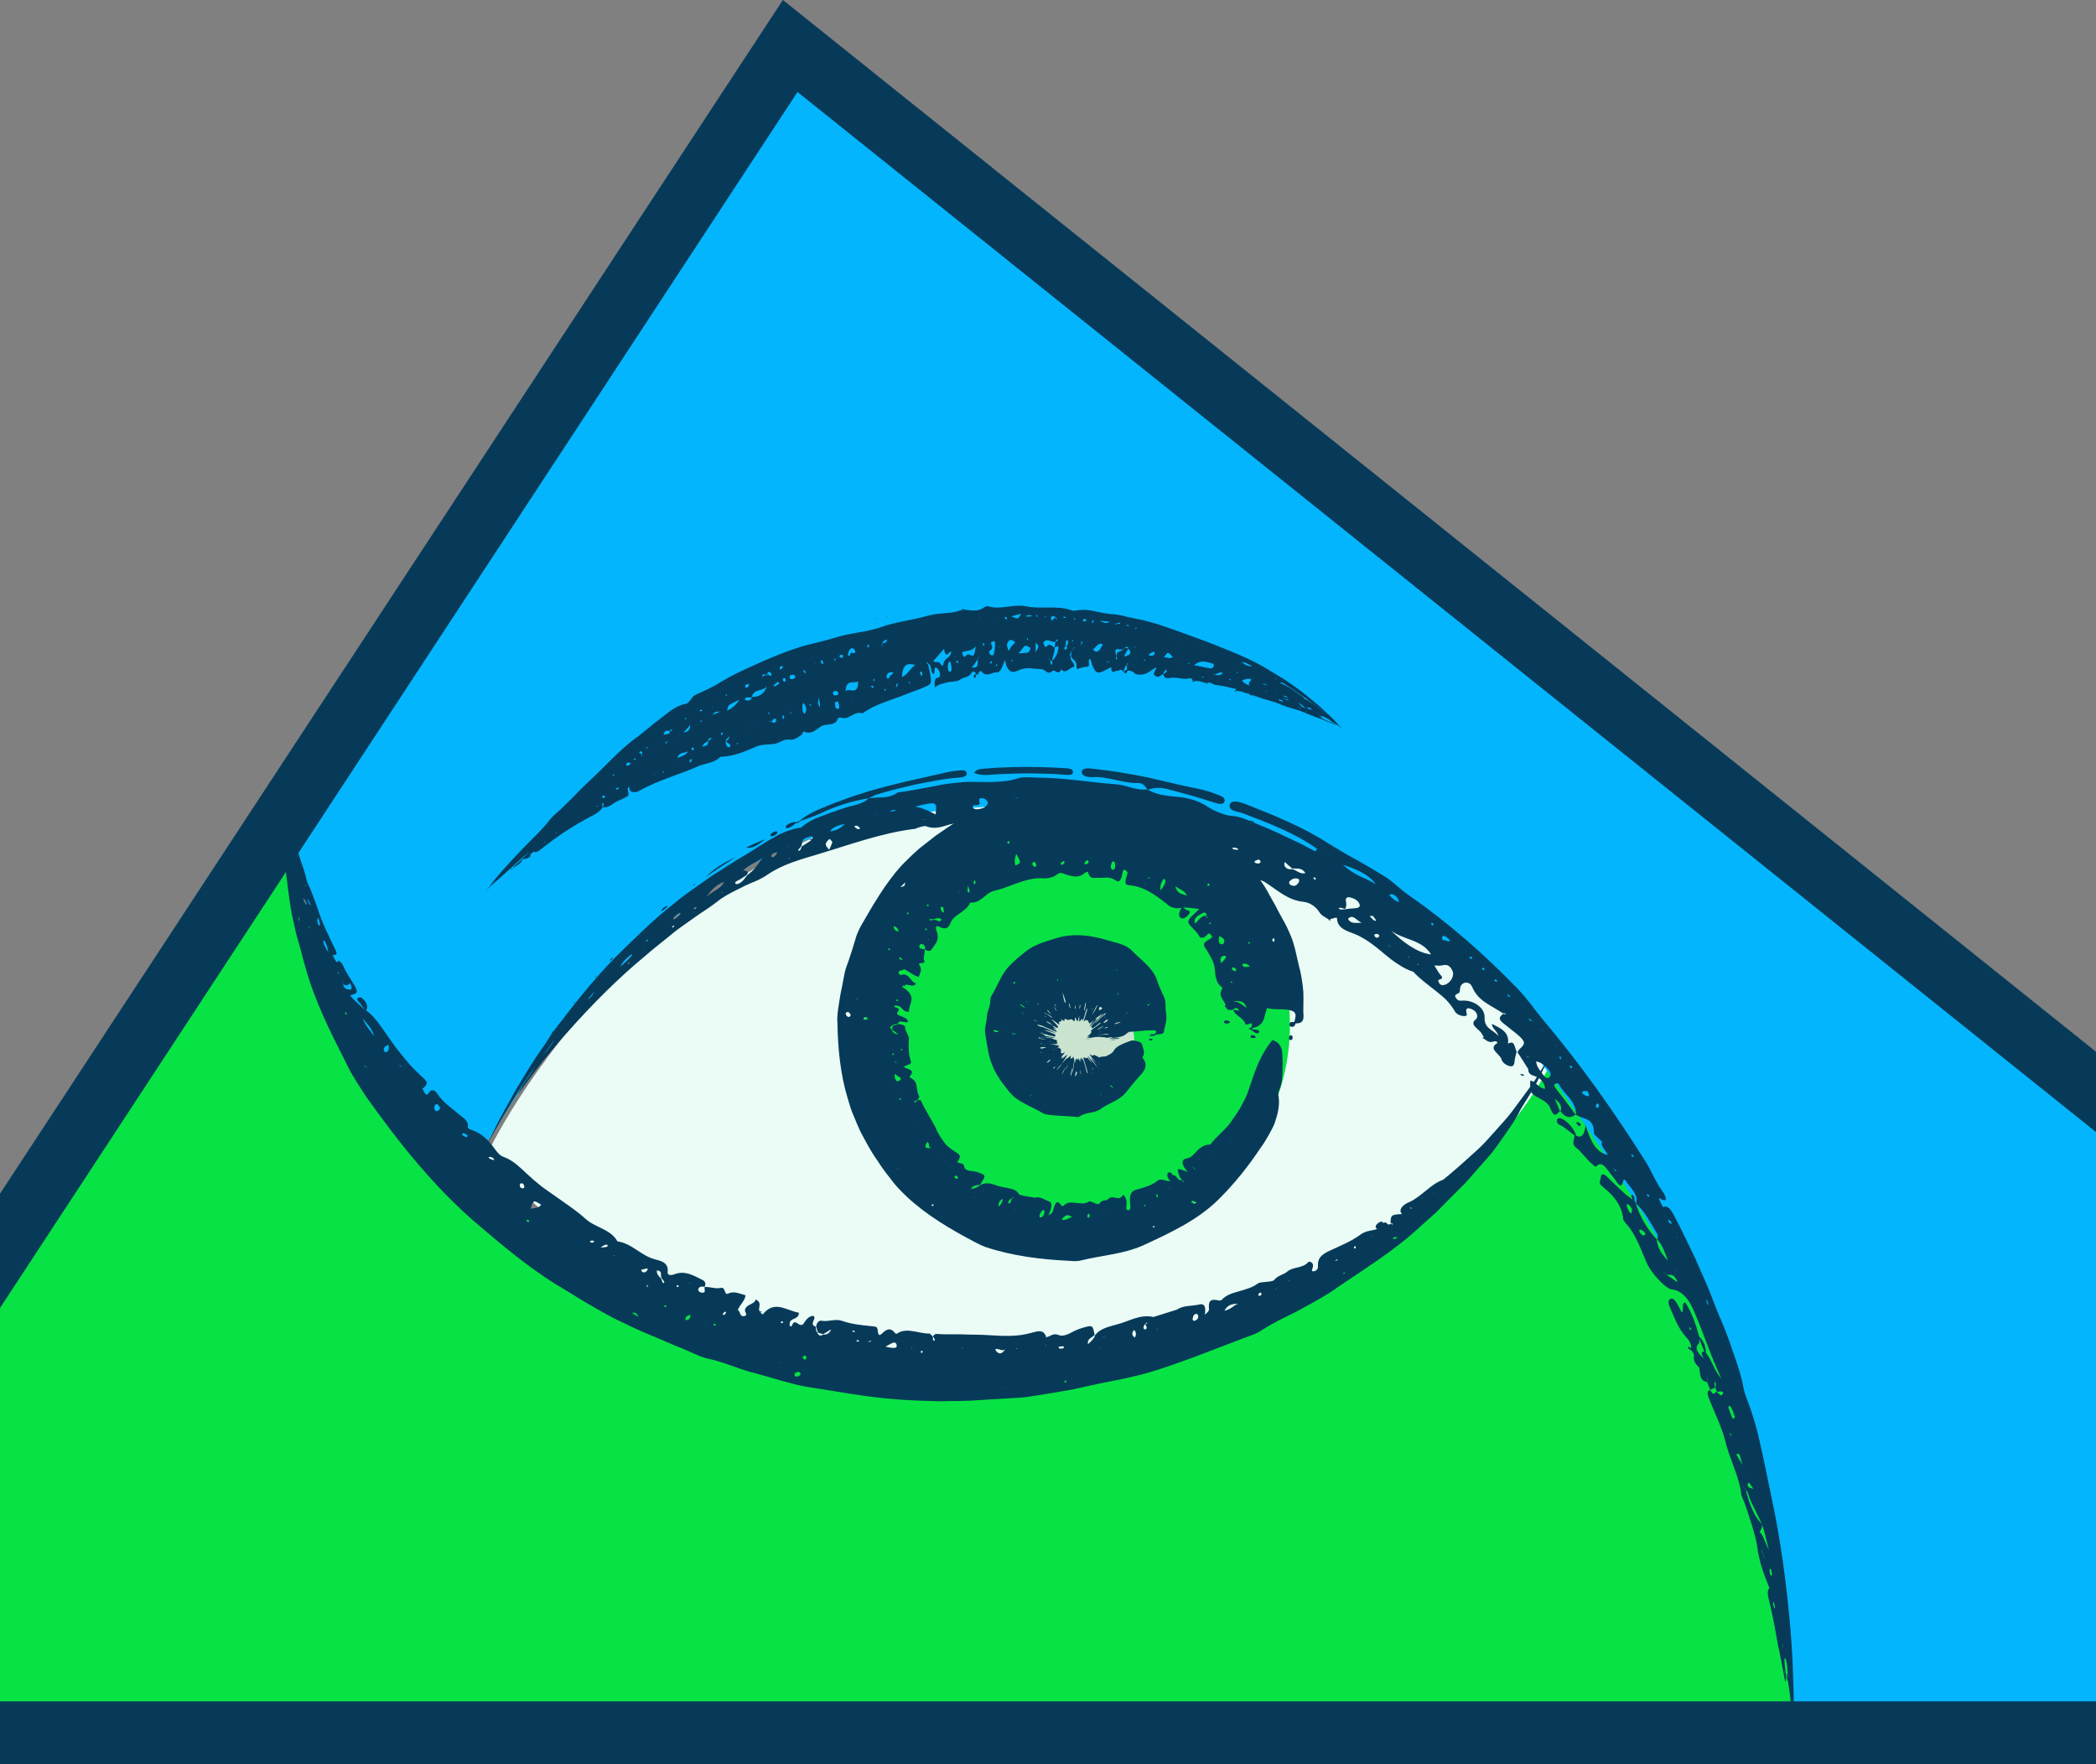 <svg viewBox="47.745 0 267.55 225.17" xmlns="http://www.w3.org/2000/svg" data-name="Calque 2" id="Calque_2" style="max-height: 500px" width="267.55" height="225.17">
  <rect x="47.745" y="0" width="267.55" height="225.17" fill="#808080" stroke="none"/>
  <defs>
    <style>
      .cls-1 {
        fill: #cbe4d0;
      }

      .cls-2 {
        fill: #07e344;
      }

      .cls-3 {
        fill: #03b5fd;
      }

      .cls-4 {
        fill: none;
        stroke: #073a59;
        stroke-miterlimit: 10;
        stroke-width: 8px;
      }

      .cls-5 {
        fill: #073a59;
      }

      .cls-6 {
        fill: #ebfcf6;
      }
    </style>
  </defs>
  <path d="M246.65,137.46s-28.83,34.57-64.06,37.81c-47.38,4.36-72.71-27.86-72.71-27.86,0,0,21.19-45.88,72.71-47.76,35.35-1.29,64.06,37.81,64.06,37.81Z" class="cls-6"/>
  <circle r="27.15" cy="130.87" cx="185.25" class="cls-2"/>
  <path d="M83.17,107.53s3.84,12.87,16,30.87c25.13,37.19,82.88,43.5,105.3,31.36,22.41-12.14,34.79-21.68,41.17-33.86,0,0,12.24,11.01,20.04,33.11,7.8,22.1,10.83,40.17,11.57,50.71l-268.81,2.67,74.73-114.86Z" class="cls-2"/>
  <path d="M84.78,107.09s3.13,17.8,11.79,28.21c8.66,10.41,11.69,13.39,11.69,13.39,0,0,15.9-30.01,39.15-40.17,23.25-10.16,70.44-7.86,89.5,17.01,19.06,24.87,35.18,50.08,37.76,73.47l2.58,23.39,143.73-2.43L149.57,2.73l-64.78,104.36Z" class="cls-3"/>
  <circle r="7.27" cy="132.8" cx="185.25" class="cls-1"/>
  <g>
    <g>
      <path d="M190.61,132.58c-.16.05-.41.03-.59.02-.12-.02-.23-.03-.34-.04h-.39s.39-.07.39-.07c.11-.1.09-.11-.18-.08-.23.03-.54.08-.58.05-.16-.13-1.23-.04-1.32-.1l.69-.09h.09s-.06,0-.06,0c-.16,0-.22-.04-.75.1-.51.1-.75.13-.79.12-.18.03-.16.02,0-.03-.05-.06-.75.13.09-.2.07-.03,0-.02-.05-.01-.4.09-.25,0-.03-.17.37-.28.25-.37.22-.47-.02-.04.07-.16.8-.67.24-.17.54-.39.4-.36-.05.01.05-.14-.4.24-.4.33-.72.53-.68.46.08-.17-.08-.13-.1-.2-.03-.07.18-.32.95-1.1.16-.17.33-.34.61-.63-.4.23-.73.46-1.04.7.02.01.03.05.08.04.05-.01.28-.2.07.06-.14.17-.41.46-.59.63-.25.25-.34.31-.28.2.07-.13.32-.46.58-.8-.46.42-.61.53-.64.42-.09-.24-.24-.6-.61-.26-.13.13-.08-.04.35-1.39l.04-.11-.04.09c0-.15.03-.57-.23.38-.2.72-.35,1.13-.35.92-.01-.38-.21.03-.3.07-.07.02-.15.41-.12-.45,0-.27-.04-.1-.06.02-.17.78-.21.49-.36.13-.04-.12-.09-.23-.11-.02-.05.54-.15.39-.28.24-.36-.33-.44.21-.91-.15-.3-.16.06.64-.62-.04.28.63-.34.16-.24.54.05.16.28.46-.69-.3-.46-.35-.13.01-.02.12.79.78.59.72.5.81-.03.03-.3-.11-.65-.33-.07-.09-.16-.21-.58-.45-.08-.05-.18-.06-.15-.02.11.18.48.3.72.46.22.21.14.26.48.5.33.22-.7-.28-.35-.05.42.26.42.3.44.36,0,.02,0,.04,0,.06-.7-.26-1.29-.56-1.93-.83l-.09-.05.08.05c-.12,0-.68-.19-.52-.05.24.2.53.19.8.29.72.28.9.46,1.56.69-.12.05-.92-.26-1.24-.32l.07.06-.22-.08s-.12,0-.12,0c2.15.76,1.28.63,1.41.82-.84-.11-.87-.23-1.44-.34-.16-.03-.44-.08-.47-.07-.09.02.18.06.32.1.79.16-.35.09.41.24.47.09,1.06.18,1.24.26-.3.02-1.19-.17-1.27-.06-.28-.02-.53-.03-.72,0-.33,0-.29.06-.03.11q.1.11.85.15c-.31-.05-.57-.1-.82-.15l.06-.1h.69c.4.03.88.09.89.13.03.1.64.18.55.24-.11.11-.06.23.09.32.04.02-.01.04-.43.11-.6.1-.63.13-.28.1.6-.05.95-.1.34.09-.18.06-.05.04.05.03.9-.12.22.15.41.21.02,0-.19.09-.29.15-.13.07-.55.2-.48.22.01,0,.37-.16.51-.23.11-.03.32-.1.32-.09.1.15.34.18.24.44-.07.21,0,.38.36.23.13-.05.35-.21-.4.6l-.08.07.06-.05c.06.01.41-.34.21-.02-.16.27.1.07.28-.09.14-.12.23-.19.3-.23.16-.09.15-.09-.59,1.08-.21.26-.29.22-.74.89.27-.27.46-.47.72-.85.55-.7.65-.71.76-.75.17-.03.5-.67.34.1.09-.02.19-.08.27-.12.15-.37.12.07.18.17.05.09-.09,1.05-.21,1.67l-.02.09.02-.06c.05-.13.1-.23.15-.58.12-.82.2-1.68.22-.76,0,.06.02.09.03.04.1-.56.14-.5.21-.43.06.08.15.23.18-.08,0-.04.01-.04.03,0,.05.15.2.64.19.43-.04-.54.08-.16.07-.42-.04-.41.32.63.21-.02-.03-.14.1.23.18.46.1.3.18.57.24.82.06.25.13.57.22.65.05.04.02-.16-.09-.52-.38-1.26-.51-1.64-.35-1.53.15.1.34.19.37.03.02-.09.43.48.64.65l.05.05-.06-.08c-.29-.4-.49-.72-.51-.81-.01-.06.18.17.38.45l.06.09-.04-.07c.15.09.63.85.75.84l.2.26.05.09-.03-.07s-.04-.07-.06-.1l-.17-.2c-.08-.1-.16-.21-.22-.29-.73-1.05-.77-1.02.24-.04-.84-.96-1.13-1.36-.83-1.13.31.22.31.09.37.05.07-.04.19-.03.78.32.07-.19.62-.07.9-.21.31-.15.73-.33.9-.63.24-.44.6-.76,2.34-1.36,1.02.09,1.27.33,1.32.58.1.47.4,1.03.08,1.47-.04.06-.08.13-.01.21.8,1.02.09,1.77-.45,2.34-.65.72-1.19,1.44-1.8,2.16-.86.98-2.15,1.26-3.18,2.03-.8.56-1.76.31-2.64.94-.16.11-.34.06-.51.03-1.23-.14-2.51-.08-3.84-.33-.16-.03-.3-.1-.44-.19-1.07-.65-2.28-1.08-3.37-1.88-.6-.44-1.02-1.06-1.48-1.65-.67-.83-1.22-1.79-1.61-2.82-.45-1.19-.56-2.44-.79-3.74-.13-.74.18-1.45.21-2.19.02-.72.47-1.3.44-2.07,0-.26.09-.49.21-.69.65-1.05,1.06-2.28,1.88-3.32.68-.83,1.52-1.49,2.37-2.18,1.14-.95,2.6-1.32,4-1.76,2.09-.64,4.32-.37,6.39.25,1.12.35,2.43.51,3.28,1.41.61.63,1.27,1.16,1.86,1.77.59.6,1.11,1.28,1.35,2.12.21.71.56,1.33.84,1.98.29.65.13,1.44.26,2.09.12.69-.06,1.43-.25,2.1-.05.24.14.56-1.04.6-.12.1-.22.2-.61.17-.17-.01-.25-.06-.18-.12.11-.1.39-.08.62-.11.39-.43.26-.53-.83-.48-.8.04-1.66.17-2.42.19h-.09s.06.01.06.01c-.56.31-.4.62-2.07.77-.02.01-.02.03,0,.04.17,0,.35-.01.52-.02.25,0,.44.02.28.07ZM189.78,135.62v-.03s-.07-.02-.07-.02l.07.05ZM188.92,135.96l.04.02-.06-.05.02.04ZM187.99,135.39v-.03s-.06-.03-.06-.03l.06.06ZM187.92,135.62l.24.26.05.07-.03-.06s-.05-.07-.08-.1l-.19-.19-.07-.05.08.07ZM189.77,138.87s.05,0,.08-.02c-.1-.1-.21-.22-.3-.3-.04-.04-.06,0-.08,0,.12.2.22.26.3.32ZM187.51,136.3h.02s-.07-.09-.07-.09l.05.09ZM187.23,136.51c.03.05.07.12.11.17-.04-.08-.07-.16-.11-.25-.06-.12-.09-.17-.11-.16.04.08.07.15.11.24ZM187.05,137s.04.07.05.08c.04.02.03-.03-.02-.11-.01-.03-.02-.02-.03-.02v.06ZM188.2,139.71s.05.07.06.07c.05.02.04-.04,0-.13-.02-.03-.03-.01-.05-.02v.07ZM186.08,136.68v.02s-.01-.12-.01-.12v.1ZM185.89,136.96l.02.11v-.1s-.02-.02-.02-.02ZM185.61,137.05c0,.05.04.09.04.05,0-.06,0-.19-.01-.3-.01-.14-.03-.2-.04-.16-.01.1-.02.22,0,.41ZM184.97,137.34c.11.14.19-.29.26-.35v.08s0-.11,0-.11c-.08-.3-.13-.36-.26.38ZM184.45,136.98c-.05.22-.06.38-.02.33.06-.07.12-.3.17-.61.03-.18.06-.39.02-.34-.05.07-.12.4-.18.62ZM183.83,136.94v.02s.04-.11.04-.11l-.04.09ZM183.8,136.5c0,.05.09-.13.16-.33l.12-.34c.04-.1.02.05.11-.2l-.1.18c-.04.09-.08.17-.13.26-.07.15-.17.37-.16.43ZM183.28,137.23c.17-.3.31-.59.46-1-.2.32-.34.62-.46,1ZM183.22,136.21l.04-.04.05-.08-.04.04-.05.08ZM182.37,137.38l.06-.07.06-.07-.05.04-.07.09ZM179.37,139.76s-.03,0-.05-.01c-.04.03-.08.06-.11.1-.02.02-.03.07-.02.07.06,0,.13-.07.17-.16ZM182.33,136.17c-.05.07-.15.19-.15.21,0,.03.05.02.07.03.13-.13.19-.21.17-.23-.02-.02-.06,0-.09,0ZM182.43,135.74l-.08.09.08-.07h0ZM181.96,135.54h.04s.02-.05.02-.05l-.06.05ZM177.74,138.35l.02-.05-.07.05h.05ZM181.74,135.26c-.53.43-.51.51.02.19l.08-.04-.06.02c-.21.09.19-.26-.04-.17ZM181.57,134.73h.03s.04-.04.04-.04l-.07.04ZM180.54,134.39s-.03.03-.01.03c.1-.01.19-.04.23-.08.01,0-.05,0-.07,0-.05.02-.11.03-.14.05ZM180.86,134.11h0s.1-.02.1-.02l-.1.02ZM180.6,133.68c-.02.06-.05.1-.02.13.04.04.09.08.51-.05.27-.08.21-.1.04-.09-.14,0-.29,0-.53,0ZM180.73,133.33h.07c.11,0-.02.06.23.02l-.2-.02h-.1ZM180.64,133.14s-.07.02-.06.03c.01.03.08.03.17,0,.03,0,.02-.02,0-.03-.01,0-.07,0-.11,0ZM181.68,133s.04.01.06.01c.03,0,.07-.01.1-.02,0,0,.03-.02,0-.02-.09,0-.15,0-.15.02ZM177.24,131.91c-.19-.02-.32,0-.36.04,0,0,.07.03.12.04.17.03.35.04.4,0,.02-.01-.1-.05-.16-.07ZM174.92,131.52c-.26-.04-.41-.02-.37.06.03.05.17.13.3.15.18.04.36,0,.33-.06-.03-.05-.19-.11-.27-.15ZM175.81,130.98l-.07.02.09.02-.02-.04ZM180.81,131.77l-.15-.03s.02.02.05.04c.12.04.2.05.2.03,0,0-.07-.03-.1-.04ZM179.88,130.23c-.12-.07-.2-.09-.15-.04.03.03.15.09.23.14.13.07.19.08.16.05-.08-.05-.16-.1-.25-.15ZM178.33,129.34l-.14-.06s.01.04.04.06c.1.08.17.1.18.07,0,0-.05-.05-.08-.07ZM178.19,128.99v.04s.07,0,.07,0l-.07-.04ZM178.09,128.23c-.12-.07-.18-.06-.11.02.16.17.38.31.65.43-.12-.14-.28-.3-.54-.45ZM181.85,130.42l.05.05.08.07-.05-.05-.08-.07ZM181.2,129.73s-.1-.06-.1-.06c0,0,.03.04.04.06.04.03.1.08.11.09.08.04.06,0-.05-.09ZM178.75,127.77c-.08-.03-.07.01.04.11.03.02.1.06.1.05,0-.01-.02-.05-.04-.08-.04-.03-.09-.08-.11-.09ZM182.03,129.84c-.36-.3-.49-.34-.64-.38-.11-.07-.23-.15-.32-.19-.07-.03,0,.05.1.11.11.07.17.08.26.12.14.04.76.62.6.34ZM180.32,128.18s-.08-.08-.11-.09c-.11-.07-.11-.05,0,.07.03.03.08.06.1.07.02,0,0-.03,0-.04ZM177.2,125.22l.05.09-.2.16-.07-.02.09.05c.23.08.35.08.19-.19l-.06-.1ZM181.57,129.02c-.07-.05-.18-.13-.17-.11.01.08.15.24.34.43.12.12.18.16.12.08-.09-.13-.19-.27-.29-.41ZM181.94,128.48l.03.06.05.08-.02-.06-.05-.08ZM182.21,128.31l.04.08c.05.11.08.21.14.33.05.1.12.25.23.33.02.01-.05-.12-.1-.21-.08-.13-.17-.29-.26-.43l-.06-.1ZM182.46,128.26c-.05-.1-.11-.16-.1-.11,0,.04.05.13.08.2.07.11.12.17.11.12,0-.04-.04-.12-.08-.2ZM182.79,125.25s.02-.06,0-.09c-.03-.14-.07-.21-.11-.2-.01,0-.02.05,0,.09.03.14.07.21.11.2ZM183.38,126.66c.07.47.11.81.3,1.37.13-.14.15-.13-.3-1.37ZM184.25,128.13c-.05-.12-.07-.07-.05.09.02.18.07.32.11.41.05.11.07.11.05-.07-.03-.18-.07-.33-.11-.44ZM185.05,128.49c0-.13-.02-.19-.04-.14-.02.06-.04.15-.05.25,0,.08,0,.18.03.19.03.02.05-.08.06-.3ZM185.63,128.53c.02-.29.02-.36-.01-.29-.03.08-.07.15-.08.28-.03.23,0,.3.02.23.03-.06.05-.18.07-.22ZM186.26,128.67c.04-.22.12-.56.1-.68-.02-.12-.09.15-.14.38-.07.3-.12.58-.08.63.02.03.06-.08.12-.33ZM186.73,129.62l-.03.02-.02.06.04-.09ZM187.2,128.68l-.12.15-.05.1.05-.07c.05-.08.02.07.13-.18ZM187.2,129.07l-.03.03v.04s.03-.07.03-.07ZM190.21,123.88c.07-.08.07.11.19-.14l-.18.12-.07.07.07-.05ZM187.84,128.31s-.04-.04-.05,0c-.28.45-.49.88-.66,1.3.29-.49.56-.9.71-1.29ZM188.39,128.82c.1-.33-.15-.2-.28-.31-.26.68.09.35.28.31ZM190.5,126.84c.07-.1.06-.13-.02-.08-.03.02-.09.08-.11.11-.07.1-.06.13.02.08.04-.04.09-.08.11-.11ZM188.78,129.59l.05-.12c.25-.41-.28.09-.54.33-.33.29-.67.64-.76.84.49-.48.93-.94,1.3-1.17-.02.05-.23.24-.04.11ZM188.74,129.86s.09-.09.09-.09c0,0-.02,0-.05.02-.11.07-.16.13-.13.13,0,0,.06-.04.09-.06ZM191.6,129.27s-.08.06-.09.07c0,.02.02.01.03.02.04-.02.09-.05.12-.07.1-.09.08-.09-.06-.02ZM188.98,130.41c.35-.29.2-.29-.07-.21-.25.28-.46.47-.19.36.04-.01.22-.12.26-.16ZM187.74,131.52l.09-.05c.19-.11.39-.23.56-.33.17-.11.31-.22.06-.11-.2.09-.43.23-.52.31-.08.07-.09.1-.14.15l-.07.04ZM194.32,128.38c.05-.06.12-.12.16-.17.06-.08,0-.09-.12-.03-.07.03-.14.12-.15.15,0,.03.07.03.11.05ZM189.07,131.19c.12-.09.1-.12-.08-.08-.08.02-.23.09-.25.12-.05.06.14,0,.33-.04ZM190.81,130.49c-.16-.04-.35,0-.7.13-.02,0-.1.08-.08.09.06.04.35-.07.78-.22ZM188.27,131.71s.03-.02.01-.02c-.09.02-.18.05-.21.08-.01,0,.04,0,.06,0,.05-.02.11-.04.14-.05ZM186.96,132.42l.07-.02h-.08s.01.02.01.02ZM189.27,132.05c-.07-.14-.58-.07-1.34.1l-.09.02h.06c.62-.13.87-.11,1.38-.12Z" class="cls-5"/>
      <path d="M186.94,132.59c-.07,0-.22.01-.36.03-.17.02-.33.04-.34.05-.01.01.21-.01.47-.04.14-.02.35-.04.23-.04Z" class="cls-5"/>
      <path d="M194.87,132.7s-.02-.08-.09-.1c-.2-.03-.3.02-.35.07-.06.05-.07.1.1.13.29.02.33-.04.35-.1Z" class="cls-5"/>
      <path d="M189.91,132.68c-.16,0-.33,0-.42.02,0,.03.14.04.32.04.1,0,.26,0,.3-.02.11-.03-.06-.04-.21-.05Z" class="cls-5"/>
    </g>
    <g>
      <g>
        <path d="M84.35,102.88c-.02-.27,0-.13.03.05.02.14.04.29.06.44l.05.27v.27c.07.71.08.8.09.71,0-.08,0-.29.04,0,.2,1.2.49,1.93.76,3.11l-.17-.36-.03-.1.03.12c.09.34.21.87.19.38.07-.07.14.19.3.7.08.17.13.33.14.49.35,1.15.82,2.28,1.05,3.41.02.1.12.36.2.51.25.53.47,1.06.65,1.6.2.53.41,1.06.58,1.58.5,1.63,1.29,3.19,2.03,4.75.35.69.55,1.14.08,1.06-.15-.03-.28.07,0,.49.12.18.28.65.42.37.12-.24.51.13.68.51.37.89.94,1.66,1.42,2.48.5.83.44,1.06-.11,1.2-.12.03-.22.1-.4.19.61.67,1.24,1.2,1.83,1.75-.14-.21-.28-.44-.44-.64-.18-.24-.51-.46-.47-.71.03-.17.23-.23.41-.18.26.06.55.39.72.74.2.43.12.69-.02.9.75.53,1.3,1.21,1.95,2.11.78,1.12,1.53,2.27,2.41,3.33.43.54.86,1.07,1.31,1.59.47.5.97.99,1.48,1.46.8.72.78.88.05,1.52h-.11s.12.03.12.03c.22.4.45,1.08.82.47.28-.46.73-.42,1.11.18.68,1.06,1.7,1.71,2.6,2.49.56.51,1.33.8,1.25,1.64-.03.27.27.37.49.45,1.42.45,2.28,1.49,3.09,2.6.27.35.51.66.98.83,1.22.43,2.18,1.43,3.02,2.2.57.54,1.17,1.05,1.78,1.53.62.48,1.28.91,1.91,1.36,1.27.92,2.58,1.75,3.73,2.8,1.25,1.16,3.21,1.3,4.1,2.9,1.83.25,2.98,1.8,4.72,2.27.69.2,1.83.36,1.69,1.61-.07.59.63.41.83.33,1.35-.54,2.44.13,3.57.69.46.21.47.52.33.9-.4-.05-.81-.08-.83.43,0,.1.25.29.4.31.73.1.29-.48.44-.72.68-.04,1.35.27,2.04.12.64-.15.41.96.92.73.59-.27,1.08-.14,1.62.02.18.05.35.11.62.19-.09.75-.74,1.21-.97,1.85l-.12.07.13-.04c.3.22.23.82.7.79.69-.05.11-.55.19-.83.2-.74,1.18-.63,1.37-1.3.93.43.2,1.08.51,1.52h.27s-.17.18-.17.18c.1.07.29.2.29.2,1.51-1.9,3.03-.46,4.61-.22,0,.88-.97.66-1.14,1.21-.05.16-.08.44,0,.49.24.15.27-.12.34-.25.4-.72.93.6,1.41-.07.29-.42.59-.96,1.27-.97.41.42-.65,1.06.28,1.39-.02.29.03.56.22.8.16.38.42.39.74.19q.72.06,1-.66c-.39.23-.7.43-1.02.62l-.67-.2-.23-.77c.05-.41.32-.82.67-.75.89.16,1.76-.27,2.59,0,1.32.47,2.69.58,4.06.72.36.03.51.11.55.54.06.62.21.69.53.38.56-.53,1.05-.84,1.65-.1.18.22.28.09.42.01.67-.37,1.33-.31,1.99-.2.66.1,1.32.3,1.98.28.13,0,.28.23.42.36.18.16-.14.56.27.55.08,0-.05-.4-.24-.57.15-.1.3-.3.44-.29,1.11.1,2.23.02,3.34.06,1.11.05,2.23.02,3.35.1,1.88.12,3.71.22,5.51-.31.69-.18,1.51-.49,1.83.53l-.06.11.1-.08c.51-.07.84-.56,1.55-.27.58.25,1.27-.12,1.85-.43.43-.22.9-.4,1.37-.53,1.13-.31,1.14-.29,1.38.95-.28.34-1,.45-.84,1.18.44-.41.79-.71.9-1.15.69-.91,1.94-1.12,2.9-1.4,1.48-.39,2.87-1.3,4.55-.92l3-.94c.86-.59,1.96-.42,2.89-.66.8-.19.76.65.68,1.23l-.04.1.09-.08c.23-.2.49-.38.47-.67-.04-.71-.1-1.42,1.27-1.08.09.02.29-.02.35-.08.59-.67,1.43-.87,2.25-1.11.82-.25,1.68-.46,2.34-.97.09-.07.23-.12.34-.14.61-.1,1.59-.09,1.77-.32.45-.59,1.2-.67,1.67-1.07.76-.66,1.96-.38,2.66-1.2.15-.17.42,0,.53.12.14.17.13.39.04.62-.08.23-.2.54.3.38.25-.08.41-.3.39-.58-.06-.98.31-1.49,1.67-2.09,1.31-.6,2.66-1.16,3.82-2.02.75-.51,1.35-.41,2.02-.66l.11-.03h-.09c-.26-.18-.23-.45.19-.76.31-.23.53-.17.62,0l-.02.09.05-.09c.57-.26.33.5,1,.08.05.04.08.09.1.15l-.03.1.07-.11s.05-.09.03-.11c-.04-.03-.1-.04-.15-.06-.04-.05-.13-.08-.13-.15.05-.92.14-.95,1.48-1.03-.51-.46-.02-1.11.79-1.47,1.64-.68,2.86-2.38,4.44-2.9,1.48-1.2,2.84-2.42,4.22-3.68.86-.75,1.59-1.61,2.35-2.45.75-.86,1.55-1.68,2.24-2.6.95-1.32,1.97-2.62,2.89-3.95.85-1.37,1.69-2.71,2.42-4.04-.21.39-.62,1.22-1.07,2.11-.44.85-.85,1.73-1.29,2.58-.49.82-.99,1.65-1.51,2.47-.14.22-.3.47-.41.68-.64,1.34-1.55,2.53-2.4,3.78-.45.61-.87,1.24-1.35,1.82-.5.56-1,1.13-1.49,1.69l-1.76,2-1.88,1.88-1.87,1.89-1.98,1.77c-3.49,3.27-7.61,5.7-11.5,8.41-1.43.9-2.93,1.7-4.41,2.51-1.52.75-3.04,1.46-4.47,2.41-.5.33-1.1.55-1.68.74-4.2,1.58-8.35,3.3-12.67,4.6-.52.16-1.06.29-1.6.41-2.1.52-4.22.86-6.32,1.34-1.05.24-2.11.48-3.17.64l-3.2.53c-.6.09-1.19.19-1.79.25l-1.8.11c-1.2.07-2.41.13-3.61.22-1.72.14-3.47.1-5.21.15-1.74-.07-3.48-.08-5.22-.23-3.96-.28-7.85-1.03-11.77-1.63-2.18-.4-4.32-1.14-6.46-1.71-2.04-.47-3.92-1.43-5.98-1.85-.68-.13-1.33-.43-1.97-.71-.83-.38-1.67-.73-2.51-1.06-.83-.37-1.66-.72-2.5-1.07-1.69-.67-3.31-1.46-4.95-2.25-1.33-.68-2.61-1.45-3.91-2.19-1.28-.77-2.53-1.58-3.82-2.33-3.35-2.12-6.44-4.66-9.44-7.23-4.45-3.73-8.3-8.13-11.78-12.75-.95-1.28-1.91-2.56-2.83-3.86-.87-1.35-1.77-2.65-2.45-4.09-2.09-4.1-4.18-8.22-5.36-12.64-.29-.94-.5-1.93-.79-2.88-.13-.48-.28-.96-.4-1.45-.11-.49-.22-.98-.32-1.46-.46-1.94-.62-3.88-.89-5.82-.08-1-.15-2.01-.23-3.02-.03-1-.01-2.01-.03-3-.04-.72.04-1.75.1-1.61.02-.29.03-.64.04-.47,0,.08.01.29,0,.49-.01.33-.03.2-.04.21-.06,1.35.01,1.64.14,2.03.11.28.21.24.36.7l.02.07-.02-.1c-.03-.58-.11-1.3-.17-1.92-.04-.62-.04-1.14-.01-1.3,0-.09-.02-.17-.03-.26-.01-.02-.02-.02-.03-.07-.02-.08-.04-.28-.06-.55ZM234.7,148.98l.08-.1-.09.06v.04ZM230.76,152.35l.1-.06-.02-.03-.08.09ZM229.28,152.98s.06-.06.09-.09l-.1.05v.05ZM227.77,154.17s.08.09.11.14l-.05.09.07-.1s.05-.09.03-.1c-.04-.03-.1-.04-.15-.06l-.12.04h.11ZM225.87,158.11c.08-.02.18-.11.28-.18-.12,0-.23-.04-.37-.02-.06,0-.18.1-.25.15,0,.16.2.09.35.05ZM222.86,157.82l.09-.04-.06-.04-.03.09ZM220.57,159.33s.11.03.18.05c.02-.08.06-.15.06-.23,0-.1-.06-.1-.19-.03-.02.07-.07.16-.05.21ZM218.19,160.94c.05,0,.1,0,.15-.02.16-.06.21-.13.13-.16-.02,0-.1.04-.16.06l-.13.11ZM219.14,162.61s.1,0,.15-.02c.16-.07.21-.14.13-.17-.02,0-.1.04-.16.07l-.12.12ZM212.22,163.54l.09-.03-.06-.07-.03.09ZM210.52,164.51l.06.07.03-.09-.08.02ZM208.44,165.41s.24-.03.28-.08c.06-.07.05-.18.03-.25-.03-.1-.14-.11-.25-.03-.12.13-.21.27-.06.36ZM204.02,167.32c.82-.17,1.15-.64,1.65-.86l.13.02-.1-.05c-.7,0-1.27.13-1.67.9ZM199.97,168.38c.02.19.17.28.37.18.29-.15.42-.38.34-.63-.04-.14-.17-.29-.37-.19-.3.14-.26.43-.34.64ZM195.42,169.74h.09s-.05-.1-.05-.1l-.04.1ZM193.9,169.68c.21,0,.26-.19.18-.36l-.15-.29c.04-.1.36-.03.22-.24l-.25.23c-.06.1-.14.19-.16.29-.04.15-.05.38.16.38ZM192.61,170.74c.17-.35.21-.65-.09-.98-.37.42-.29.71.09.98ZM188.61,170.7l.09-.07.05-.09-.09.07-.05.09ZM188.06,172.12l.09-.1.08-.09-.11.07-.05.12ZM183.82,176.22s-.11.02-.16.04c-.02.05-.06.1-.05.14,0,.02.1.06.14.05.15-.06.18-.15.08-.23ZM182.84,171.94c.06.08.11.22.18.22.17,0,.35-.04.5-.07.06-.18,0-.27-.15-.25-.18.01-.35.06-.53.1ZM181.17,171.71l.04.11.05-.11h-.09ZM177.51,172.18l.11-.04-.12-.04v.08ZM175.78,177.11l-.12-.04v.08s.12-.04.12-.04ZM174.76,172.25c.4.66.81.67,1.24.07l.1-.08-.13.06c-.4.22-.79-.28-1.21-.04ZM170.52,172.13l.12-.02-.11-.06v.08ZM165.29,172.65s.11.05.14.03c.14-.08.15-.18.02-.24-.04-.02-.1.03-.16.05,0,.05-.03.11,0,.15ZM164.12,172.16h.08s-.03-.1-.03-.1l-.06.1ZM160.77,171.89c.4.08.63.15.86.16.31.02.7.03.55-.44-.09-.3-.37-.28-.62-.14-.21.11-.43.23-.79.42ZM158.49,171.34l.12-.04c.08-.1.34.09.32-.17l-.34.13-.09.08ZM157.07,171.16c.05.03.1.09.15.09.19.02.24-.04.12-.15-.04-.03-.12-.04-.18-.04-.04,0-.07.06-.1.09ZM156.71,170.03c.05,0,.12-.02.17-.03-.03-.04-.06-.08-.08-.12-.06-.01-.13-.05-.18-.03-.13.07-.1.14.08.17ZM150.24,173.14c-.04.19.03.34.23.42.03.01.12-.04.15-.08.08-.16.1-.34-.09-.44-.06-.03-.18.06-.28.1ZM149.2,175.29c-.09.25,0,.42.23.43.16,0,.38-.09.46-.21.11-.16-.01-.38-.23-.39-.16-.01-.33.12-.46.17ZM147.15,173.91l.09.09.05-.08h-.14ZM147.43,168.72v.16c.06,0,.14.02.18,0,.15-.08.13-.17-.03-.22-.04-.01-.1.04-.15.07ZM140.05,167.64c-.09.11-.04.22.1.2.09-.01.18-.11.23-.2.08-.13.04-.2-.08-.21-.09.07-.18.13-.25.21ZM138.85,169.04v.16c.05,0,.12.03.17,0,.15-.06.15-.15-.02-.22-.04-.02-.1.03-.15.05ZM137.77,168.88l.12.03-.07-.09-.05.07ZM135.23,168.31c-.03.13.1.24.24.19.3-.11.44-.33.4-.66-.32.05-.57.17-.64.46ZM135.67,163.85l.13-.02.12-.05-.13.02-.11.06ZM134.12,164.14s0,.12.02.13c.05.02.11,0,.17,0,.03-.04.09-.09.07-.12-.08-.13-.18-.14-.27-.02ZM132.52,166.74c.08.13.18.14.27.02.02-.03,0-.12-.02-.13-.05-.02-.11,0-.17,0-.03.04-.09.09-.08.11ZM131.6,162.16c-.07.47.26.77.56,1.07.06.16.09.34.19.49.08.12.22.07.18-.07-.05-.16-.19-.3-.29-.44-.31-.3.2-.95-.63-1.05ZM130.29,164.04s-.05.1-.03.14c.05.17.14.19.22.06.02-.03,0-.11-.03-.15-.03-.03-.1-.04-.16-.06ZM128.29,167.63l.14-.03.71.43.07.1v-.11c-.17-.33-.39-.54-.78-.43l-.13.04ZM129.58,162.09c.07.12.1.28.18.3.28.08.49-.04.62-.26.08-.14.03-.24-.1-.21-.23.04-.46.11-.7.17ZM126.02,160.29h.12s.11-.04.11-.04h-.13s-.11.04-.11.04ZM124.35,159.25l.13-.02c.18-.01.37,0,.55-.04.15-.03.39-.06.22-.3-.03-.04-.24,0-.34.04-.16.07-.29.18-.44.27l-.11.05ZM123.12,158.4c-.1.06-.06.18.09.21.1.02.21-.02.32-.03.08-.09.05-.19-.09-.22-.1-.02-.23,0-.31.04ZM115.2,155.73c-.06-.01-.14-.05-.17-.03-.11.07-.1.17.03.26.04.03.13.05.16.03.11-.07.1-.17-.02-.27ZM115.48,154.29c.55-.1,1.06-.08,1.34-.51-.98-.62-.98-.62-1.34.51ZM114.11,151.44c.07.19.23.27.41.24.2-.04.16-.22.11-.38-.06-.18-.19-.28-.39-.25-.15.08-.18.22-.12.39ZM110.14,147.68c-.07.08-.04.17.1.23.16.07.33.12.49.16.13.02.14-.06.02-.18-.19-.18-.39-.25-.61-.2ZM106.84,144.63c-.14.17-.12.27.02.34.16.08.37.2.48.16.19-.07.06-.25-.11-.35-.15-.09-.32-.12-.39-.15ZM103.31,141c-.07.17-.23.35-.08.63.15.29.36.21.5.11.18-.13.27-.33.02-.63-.13-.16-.28-.21-.45-.11ZM99.42,135.8l.1.09-.03-.11-.07.02ZM98.71,136l.3.19h.1s-.1-.04-.1-.04c-.1-.02-.19-.31-.29-.15ZM98.1,134.85l.09.08-.05-.11-.04.03ZM94.55,136.27c-.09-.03-.19-.34-.28-.18l.28.2.1.04-.1-.07ZM96.74,134.08c0,.06.19.26.21.25.35-.08.52-.32.36-.99-.27.22-.63.22-.57.74ZM94.05,130.01c.25.77.81,1.34,1.46,2.28-.33-1.16-1-1.65-1.46-2.28ZM91.79,129.22c-.02.1.03.2.13.27.03.02.08.02.09,0,.02-.1-.03-.19-.13-.27-.03,0-.08-.02-.09,0ZM91.38,125.21l.13.34c.2.8.54.68.77.75.3.08.51-.04.15-.82-.25.22-.43.53-.92.08-.04-.12.06-.21-.14-.35ZM90.88,124.06s-.03.05-.02.07c.02.05.06.11.09.13.1.07.11.02.03-.12-.02-.04-.06-.06-.1-.08ZM87.25,118.48s.02-.06.01-.1c0-.04-.04-.1-.06-.15-.01.02-.03.02-.03.05,0,.13.02.21.08.2ZM89.02,120.07c0,.43.23.86.63,1.48-.11-.59-.17-1-.49-1.44-.04-.06-.14-.08-.14-.04ZM88.34,117.05v.07c-.04.12-.08.22-.09.38,0,.16.02.42.19.59.15.14.19.02.13-.23-.05-.22-.14-.47-.22-.71v-.1ZM85.84,116.99c0,.09,0,.18,0,.29.01.15.06.28.1.26.02-.01.02-.16,0-.25-.02-.09-.07-.19-.1-.29ZM86.99,114.7c.04.3.16.57.3.8.06.1.1.05.06-.08-.09-.32-.25-.51-.36-.72ZM86.43,114.66c.17.54.35.79.48.85,0,0-.03-.21-.07-.3-.15-.36-.23-.41-.41-.55ZM86.69,112.95s.03.11.04.14c.06.12.09.12.06,0,0-.04-.04-.09-.06-.14-.01,0-.03-.01-.03.01ZM85.72,108.7v.06s.03.05.03.05l-.03-.11ZM85.11,107.68c.22,1.18.46,1.57.62,1.68l.03.06-.04-.1c-.17-.25-.44-.94-.61-1.64Z" class="cls-5"/>
        <path d="M84.94,105.43c.04.14.09.28.11.32.03.05.02-.08-.03-.28-.08-.32-.12-.38-.14-.39,0,.06,0,.11.06.35Z" class="cls-5"/>
        <path d="M84.22,101.85c0,.11,0,.26,0,.35,0,.14,0-.05,0-.22,0-.17,0-.3,0-.47,0,.18,0,.23,0,.35Z" class="cls-5"/>
        <path d="M84.32,102.34c.01.07.02.13,0-.11-.02-.16-.03-.24-.04-.37,0-.01,0,.02,0,.09.02.18.03.26.04.39Z" class="cls-5"/>
      </g>
      <g>
        <path d="M276.6,220.99s0-.05,0-.05c-.16-2.21-.27-4.45-.65-6.43-.05-.13-.1-.21-.15-.64-.01-.11-.02-.3,0-.31.05-.01.1.36.15.66.02-.37,0-.88-.08-1.56-.07-.65-.15-.83-.25-.97-.12-.17-.1.16-.06.71.03.33.07.67.1,1.01.1.86.09,1.23.02,1.24-.09,0-.21-.78-.34-1.45-.27-1.51-.62-3.01-.88-4.53-.25-1.51-.57-3.01-.93-4.5-.25-1.03-.1-1.23.08-1.46-.65-1.63-1.28-3.13-1.58-5.41-.25-1.54-.93-3.45-1.49-5.17-.16-.48-.48-1.04-.53-1.41-.27-2.32-1.5-4.49-2.03-6.75-.45-1.74-1.24-3.38-1.92-5.03-.38-.89-.52-1.44-.01-1.51.49.95.57.19.85.25.58.56.58.56.84.09-.35-.32-.55-.06-.84-.12l-.19-.48c.02-.19.06-.36.04-.57-.01-.18-.14-.29-.15-.13-.02.18.04.43.06.65l-.61.29-.38-.96.04-.57v-.14s-.03.11-.03.11l-.03.58c-.76-.24-.83-.39-.99-1.8l.11.1-.11-.12c-.37-.43-.8-.81-.69-1.49.05-.31-.17-.54-.35-.76l-.39-.23c0-.41.21-.16.39,0,.03-.61-.3-1.09-.68-1.49-.91-1-1.38-2.25-1.93-3.51-.32-.69-.39-1.08-.09-1.3.34-.26.7.2,1.02.78.16.3.31.6.48.92.34-.21-.11-1.25.45-1.27.86,1.34,1.37,2.85,1.78,4.37.58.56.85,1.25.85,2.05.72.83,1.02,2.25,1.98,3.29-1.44-3.05-2.31-5.91-3.53-8.67-.71-1.7-1.69-2.61-2.81-2.71-.78-.08-2.52-2.02-3.07-3.12-.85-1.85-1.41-3.84-2.89-5.43-.1-.11-.23-.32-.24-.44-.17-1.81-1.28-3.06-2.66-4.15-.57-.45-.23-.75-.2-1.13.05-.61.42-.48.8-.11,1.1,1.03,2.1,2.14,3.26,2.91-.05-.22-.34-.66-.03-.59.25.06.28.44.27.68.07.14.12.27.17.41.56,1.73,1.43,3.26,2.68,4.58.09,1.15.7,1.96,1.42,2.71-.38-.94-.64-1.95-1.36-2.7.03-.25.15-.47-.06-.81-.82-1.33-1.52-2.77-2.66-3.78.39-1.12-.71-1.97-1.31-2.9-.11-.17-.26-.2-.29-.05-.32,1.5-.91-.02-1.42-.57-.66-.75-1.25-2.07-2.04-1.22-.13.14-.33-.14-.51-.28-.75-.6-1.29-1.49-2.07-2.11-.66-.52-.18-1.04-.21-1.57-.64-.45-1.24-1.06-1.93-1.35-.19-.08-.35-.35-.31-.57.02-.11.1-.23.19-.25.64-.17,1.98,1.14,2.28,2.23.77.33,1.01-.18,1.2-1.31.67,2.08,1.31,3.4,2.81,3.76-.18-.58-.93-1.09-.73-1.68l.14.07-.14-.1c-.35-.36-1.02-.88-1.02-1.05.07-2.06-1.44-1.77-2.31-2.38.09-.76-.28-1.41-.74-2.03-.48-.61-1.07-1.17-1.4-1.83-.11-.22-.4-.15-.53-.06-.18.12-.04.37.12.58.87,1.09,1.7,2.2,2.51,3.33-.53.38-1.1.58-1.93-.41.21-.5.1-1.01-.71-1.6.26.6.46,1.08.65,1.58-.37.26-.68,1.03-1.23-.38-.25-.61-.71-.89-1.18-1.16-1.45-.78-1.42-.78-1.38-2.37.66.04,1.12,1.04,1.9,1.03-.08-.79-.56-1.36-1.32-1.6-.51-.17-.83-.31-.84-.89l.16.04-.16-.06c-.46-.71-.89-1.44-1.37-2.13.09-.15.15-.32.28-.43.79-.7.75-.96-.35-1.9-.6-.48-1.2-.95-1.8-1.43-.75-.64-.23-.86.02-1.16.14,0,.42.24.36-.1l-.38.03c-.7-.49-1.48-.86-2.17-1.34-.71-.47-1.34-1.06-1.76-2.05-.32-.76-1.39-.68-1.52.18-.04.26.01.53-.22.66-.25.14-.67.22-.21.73.26.29.52.21.81.2,1.36-.04,2.8.93,2.74,2.17-.05,1.43,1.06,1.51,1.76,2.35-.14-.66-.81-.92-.83-1.55,1.12.57,2.24,1.04,2.06,2.48l.04.15v-.14c.65-.2.65-.2,1.06,1.1-.09.36-.21.7-.25,1.09-.05.42-.08.82-.59.73-.46-.08-1.01-.49-1.09-.87-.15-.66-1.7-1.32-.65-2,.36-.24-.18-.37-.35-.29-.39.17-.77.04-1.2-.33-.06-.02-.12-.03-.18-.07-.02-.01-.04-.11-.02-.11.04-.02.11,0,.16,0-.17-.27-.3-.58-.53-.8-.52-.52-1.25-.94-.51-1.51.3-.23.27-.94-.45-1.27-.57-.27-.95-.23-.7.61.13.43-1.17.27-1.51-.34-.31-.55-.69-1.03-1.11-1.48-.44-.43-.92-.82-1.4-1.2-.97-.77-1.98-1.49-2.8-2.39-.73-.23-1.37-.58-1.98-.99-.62-.39-1.2-.85-1.77-1.33-1.13-.97-2.32-1.91-3.69-2.49-.75-.32-2.29-.62-2.31-2.03,0-.2-.58.07-.89.12.01.05.05.13.02.15-.07.07-.16.02-.22-.14-.43-.27-.92-.49-1.16-.9-.46-.73-1.21-1.22-1.98-1.32-2.02-.19-3.34-1.46-4.9-2.48-.84-.59-2.26-.22-2.77-1.08-.62-1.06-1.64-.06-2.27-.95-.59-.81-1.69-1.12-2.81-1.14-.94.02-1.92-.57-2.87-.44-.06.01-.11.03-.17.03-.01,0-.07-.08-.06-.09.04-.03.09-.05.14-.07-.54-.58-1-.88-2.09-1.07-2.82-.52-5.7-1.09-8.5-1.74-1.45-.29-2.89-.45-4.33-.55-.6-.05-1.2.01-1.78-.03-.58,0-1.13-.13-1.63-.57-.09-.08-.52-.09-.69-.03-.71.27-1.45.3-2.2.27-.75-.03-1.52-.15-2.26-.07-.6.07-1.71.55-2.03-.36-.02-.06-.36-.13-.39-.11-1,.77-2.39.28-3.53.58-1.01.3-1.98.69-3.06.25-.19-.08-.63.06-.95.14-.16.04-.3.16-.45.18-4.28.52-8.31,2.02-12.48,3.27-2.12.64-4.44,1.25-6.39,2.59-.45.32-1.01.61-1.54.84-.86.34-1.68.73-2.49,1.15-.81.42-1.65.85-2.41,1.47-.72.56-1.51,1.08-2.3,1.6-.78.55-1.56,1.1-2.33,1.65-.82.56-1.55,1.24-2.33,1.84l-1.16.93-1.13.96c-3.5,2.9-6.73,6.17-9.77,9.59-1.16,1.24-2.19,2.58-3.29,3.87-1.04,1.34-2.08,2.71-3.1,4.13.53-1.18,1.39-2.22,2.22-3.5-.71.87-1.21,1.66-1.76,2.48-1.59,2.53-3.14,5.06-4.43,7.58l-.12.23c-.17.32-.26.51-.42.81.15-.3.28-.59.45-.92l.81-1.66c.91-1.95,2.01-3.8,3.04-5.7,1.13-1.83,2.21-3.7,3.48-5.44.44-.62.74-1.16,1.11-1.75l.07-.16s.07-.07.07-.07c0,.03-.03.08-.04.13,2.48-3.25,5.01-6.51,7.89-9.45,2.49-2.45,4.98-4.94,7.75-7.08,1.43-1.19,2.99-2.21,4.51-3.29,1.57-1,3.13-2.04,4.76-2.98,1.04-.65,2.11-1.36,3.23-1.98,1.1-.65,2.29-1.13,3.55-1.3.64-.59,1.41-1.01,2.24-1.32.82-.33,1.68-.62,2.51-.92.68-.23,1.37-.46,2.06-.61.77-.18,1.33-.45,1.79-.87-2.17.31-4.29,1.03-6.28,1.97-.84.38-1.64.63-2.46.93-.14.18-.33.27-.57.28-.13.1-.25.21-.39.3-.28.19-.63.43-.84.28-.19-.13.08-.38.42-.55.33-.17.65-.21.92-.18.13-.03.26-.08.38-.14.7-.63,1.56-1.09,2.46-1.48.9-.39,1.83-.77,2.73-1.08,4.36-1.7,9-2.6,13.58-3.65.27-.06.54-.13.81-.15.68-.05,1.72-.35,1.75.27.02.57-.85.51-1.61.6-1.7.16-3.37.54-5.05.85-1.66.41-3.32.78-4.94,1.3-.32.1-.6.31-.9.46,1.24-.25,2.51.12,3.7-.77,1.31-.14,2.6-.43,3.91-.65l1.95-.38c.66-.09,1.31-.18,1.97-.24,1.21-.14,2.47-.05,3.73-.05,1.26-.04,2.52-.05,3.76-.47.66-.23,1.59-.13,2.4-.1,3.44,0,6.81.61,10.25.86,1.27.12,2.53.83,3.9.64-.25-.36-.58-.81-1.14-.81-1.99.08-3.85-.88-5.84-.75-.56.03-1.41-.1-1.4-.65.02-.55.79-.5,1.44-.42,1.41.16,2.81.33,4.2.59,1.4.21,2.78.51,4.16.84.94.22,1.87.43,2.81.65.93.22,1.88.38,2.81.61.79.18,1.59.48,2.34.79.46.19.61.55.38.84-.17.21-.53.21-.9.09l-3-.92-3.02-.82c-1.03-.29-1.96-.32-2.76.03,1.02.55,2.09.73,3.25.84,1.55.1,3.02.41,4.41,1.34.43.28.94.54,1.49.74.54.22,1.13.38,1.73.42.71.06,1.39.32,2.05.6.26-.03.47.06.64.26,1.32.56,2.66,1.1,3.95,1.74l1.95.92,1.91,1,.18-.35c-2.86-2.03-6.19-3.28-9.47-4.53-.69-.25-1.88-.27-1.65-1.09.18-.66,1.2-.39,2.01-.08,3.6,1.42,7.24,2.88,10.47,4.96,1.25.76,2.48,1.52,3.76,2.19,1.25.71,2.49,1.44,3.71,2.2,1.08.73,1.9,1.62,2.98,2.34,5,3.49,9.6,7.52,13.81,11.88.56.58,1.07,1.21,1.58,1.84.49.65.97,1.3,1.5,1.93,4.9,5.78,9.24,11.94,13.25,18.29.76,1.21,1.25,2.55,2.11,3.73.57.78.8,1.64-.3.97-.16-.09-.16.03.41,1.11.44-.23.89.1,1.28.84,1.01,1.84,1.89,3.76,2.81,5.65.84,1.93,1.73,3.83,2.45,5.8.36.96.77,1.9,1.17,2.83.37.95.74,1.9,1.06,2.87.58,1.67,1.2,3.36,1.51,5.09.07.4.22.88.37,1.27.78,1.97,1.37,4.01,1.81,6.08.48,2.06.86,4.14,1.31,6.2,1.24,5.72,2.02,11.54,2.51,17.35.17,2.2.31,4.39.35,6.58.1,2.18.07,4.36.09,6.53,0,.37,0,.68.01,1.12-.02-.97-.07-2.31-.15-2.87-.03.13.06,1.34.05,1.52ZM118.49,132.74l-1.73,2.39c.57-.81,1.22-1.42,1.73-2.39ZM123.67,126.47l-.08.14c-.27.31-.55.62-.87,1,.47-.28.69-.63.9-1.01l.06-.12ZM128.14,122.82s-.05-.01-.08-.02c-.05.05-.13.12-.15.16-.08.15-.02.16.14.01.04-.04.09-.12.1-.15ZM128.33,121.82c-.51.41-1.02.82-1.43,1.56.59-.41,1-.82,1.37-1.25.14-.16.24-.34.06-.31ZM130.07,121.04l-.08.12-.03.1.08-.12.03-.09ZM130.47,119.89s-.13.06-.17.1c-.15.15-.16.22-.01.18.02,0,.1-.1.16-.15.01-.04.05-.11.02-.12ZM133.81,118.2c0-.11-.1-.07-.24.08-.04.04-.05.11-.03.13.01.01.09-.03.14-.05.04-.05.12-.13.13-.16ZM134.56,116.53c-.28.07-.52.28-.73.51-.14.16-.26.36-.02.29.14-.05.39-.25.56-.4.19-.16.32-.33.19-.4ZM136.57,115.78c-.18.05-.27.16-.25.25,0,.02.1.01.14-.02.06-.04.1-.11.16-.16-.02-.03-.01-.09-.05-.08ZM139.97,113.9l-.08-.04-.03.09.11-.06ZM140.17,112.56c-1.11.43-1.67,1.14-2.2,1.83l-.04.1.09-.11c.35-.3.81-.54,1.21-.82.41-.27.78-.56.93-1ZM145.08,109.5c-.97.69-1.81.94-2.47,1.61.45.03.8.13.43.6-.28.17-.55.36-.83.54-.25.16-.7.28-.61.5.11.24.58.02.88-.25.27-.25.43-.53.65-.79.89-.63,1.3-1.28,1.95-2.23ZM146.99,108.78c-.19.05-.34.06-.46.12-.25.14-.38.3-.32.43.07.14.26.13.47-.08.14-.15.2-.31.31-.47ZM148.55,109.48l-.11.1-.05.1.11-.1.05-.1ZM148.42,108.01l-.15.03v.06s.15-.09.15-.09ZM151.12,106.8c-1.3.31-.86.83-1.12,1.25-.12.15-.29.31-.36.46-.06.12.14.12.25-.01.12-.14.13-.3.18-.44l1.21-.78-.19-.11.33-.07c.18-.26.13-.4-.31-.3ZM153.98,107.51c.02-.12-.15-.21-.34-.43-.81.68-.44.92-.05,1.39.2-.47.35-.72.39-.96ZM155.58,105.17c-.79.17-1.5.36-1.88.95.87-.09,1.4-.44,1.88-.95ZM157.49,105.66c-.1-.11-.25-.19-.37-.27-.25,0-.36.09-.26.18.1.1.23.21.41.26.16.04.31-.07.22-.17ZM159.73,103.95l-.14.07h.16s-.01-.07-.01-.07ZM162.17,103.41c-.15,0-.3-.03-.44,0-.15.02-.29.11-.44.17.14,0,.29,0,.44-.01.14-.05.29-.1.44-.15ZM165.71,104.56l-.15.04.15.02v-.07ZM164.56,102.95c.97.19,1.81.59,2.57.99l.14.05-.1-.08c.2-1.59.19-1.63-2.61-.96ZM172.91,103.88l-.16-.04v.09s.16-.05.16-.05ZM173.85,102.43c-.2-.33-.4-.61-.91-.53-.66.1.57,1.03-.92.86,0,0-.12.19-.1.28.05.17.28.28.54.26.88-.06,1.33-.39,1.39-.87ZM176.21,103.03c-.43.01-.21.54-.17.85.1-.08.25-.14.29-.23.08-.22.49-.63-.12-.62ZM177.97,102.08c-.03-.18-.24-.25-.52-.25l-.25.22c.13.05.26.14.39.15.12,0,.37-.09.37-.12ZM179.46,103.11c.02-.06-.19-.16-.29-.24l-.42.07c.06.09.08.23.17.26.2.07.48.11.54-.09ZM182.51,102.25c-.21-.24-.52-.31-.84-.16-.32.15-.89.29-.62.59.25.28-.01.69.63.86.2-.21.33-.48.62-.61.42-.19.46-.4.21-.68ZM184.7,104.46c-.06-.21-.31-.24-.54-.24-.2,0-.25.11-.11.23.1.08.25.16.38.17.09,0,.19-.1.27-.15ZM184.83,102.34c-.31-.1-.43.09-.51.24-.08.15-.14.31-.21.47l-.11.08.16-.05c.27-.1.6-.17.81-.31.16-.11.14-.35-.13-.44ZM190.13,104.84s-.14.01-.21.02c0,.05-.05.11-.02.14.03.03.15.07.19.06.19-.05.21-.15.04-.23ZM192.73,103.3l-.16.02c-1.04-.24-2.11-.65-3.03-.1-.3.18-.76.13-1.2.02l-.16-.08.12.1c.15.68-1.17.44-1.33.97,1.31.28,2.03-.73,3.3-.32,1.12.35,1.7-.15,2.34-.54l.12-.06ZM194.06,105.47c-.02-.14-.04-.25-.06-.35-.14.02-.33,0-.41.07-.15.12-.18.29.13.38.09.03.24-.07.34-.1ZM195.68,106.58l-.15.02-.1.07.14-.02.11-.07ZM196.86,104.98c.03-.19-.03-.41-.35-.45-.21-.02-.51.07-.58.19-.09.16.12.37.39.46.3.1.46-.02.54-.2ZM202.35,106.55c-.58-.27-.93.01-1.41.04.63.39,1.08.4,1.41-.04ZM204.41,109.37c-.05-.11-.08-.26-.17-.3-.1-.05-.3-.04-.39.01-.12.07-.04.18.15.27l.41.02ZM205.66,108.29c-.12-.07-.3-.1-.43-.1-.19,0-.22.13-.05.21.12.06.29.04.43.07.24.01.27-.06.05-.18ZM207.56,105.11l-.19-.09.06.12.13-.03ZM206.57,110.15v-.12s-.1.07-.1.07l.1.05ZM208.66,110.03c.02-.08-.13-.22-.2-.33-.18.07-.39.11-.53.22-.12.09-.02.21.18.28.26.05.49.02.55-.17ZM213.55,112.6c.02-.16.13-.39-.24-.46-.42-.08-.71.11-.93.33-.14.14-.09.41.14.51.61.27.8-.08,1.03-.38ZM214.38,111.45c-.5-.78-1.14-.54-1.7-.59-.17-.16-.34-.31-.53-.45-.17-.13-.47-.65-.46-.08,0,.38.42.72,1,.61.54.12,1.01.7,1.69.51ZM215.71,112.18c-.01-.05-.07-.14-.12-.16-.18-.06-.24,0-.14.17.02.04.12.07.18.1.03-.04.09-.07.08-.11ZM217.45,109.24h-.19s-.17.03-.17.03h.18s.18-.03.18-.03ZM223.38,112.89c-.93-1.28-2.29-1.85-4.2-2.51,1.46,1.43,3,1.69,4.2,2.51ZM220.73,115.93c.41-.03.72-.16.53-.57-.2-.46-.71-.71-1.19-.81-.5-.1-.59.19-.51.57.07.34.06.66-.13.9-.23-.06-.47-.16-.67-.15-.18,0-.13.18.05.21.22.04.42-.01.63-.02.43-.05.85-.1,1.28-.13ZM221.6,117.74h-.16c-.19-.15-.41-.28-.59-.43-.39-.35-.69-.33-.95-.11-.04.03-.09.11-.06.15.24.4.61.45.99.46.22,0,.42-.01.63-.02l.14-.04ZM223.38,117.47c-.09-.19-.26-.38-.39-.56-.16.01-.28.02-.41.03.16.16.3.34.48.49.17.15.36.14.32.05ZM226.34,115.16c-.12-.46-.33-.87-.94-1.03-.11-.03-.31.13-.3.13.32.41.72.72,1.24.89ZM223.76,119.55c.1-.1.03-.23-.12-.31-.26-.07-.45-.03-.47.18,0,.06.2.27.28.28.12.01.25-.06.32-.14ZM230.43,117.84s0,.14.05.19c.04.05.12.08.19.12.02-.05.07-.1.05-.15-.07-.21-.19-.27-.29-.16ZM225.34,121.14l-.28-.44-.06-.15.02.14.33.44ZM227.57,122.2l.03-.12-.12.04.09.08ZM228.79,123.17l.04-.12-.13.03.09.09ZM230.41,121.82c-1.17-1.9-3.44-1.81-5.1-3.02.78.73,1.58,1.43,2.42,1.96.84.54,1.7.95,2.68,1.07ZM232.72,119.92c-.23-.23-.51-.51-.79-.44-.12.03-.07.31-.1.47l.8.2c.23.04.28-.04.09-.23ZM233.14,123.9c-.59-1.22-1.27-.5-1.9-.65-.07-.02-.14,0-.4,0,.34.51.5.89.78,1.19.65.72-.44.42-.27.84.09.24.26.46.49.47.82.04,1.68-1.08,1.3-1.85ZM235.59,122.39c.15-.08.11-.18-.09-.26-.06-.02-.14-.01-.19.02-.02,0,.04.11.07.17.07.03.17.09.21.08ZM237.27,123.72s-.09-.15-.14-.16c-.21-.06-.27,0-.16.17.03.05.13.07.2.1.03-.04.1-.07.09-.12ZM238.87,125.24s-.07-.11-.11-.18c-.07,0-.17-.05-.2-.02-.11.11-.04.22.18.27.05.01.12-.03.13-.07ZM240.52,127.18c-.1-.08-.2-.17-.3-.24-.01-.01-.06.06-.09.1.1.08.2.16.3.24l.09-.09ZM243.49,130.38l-.15-.04c-.12-.1-.23-.2-.35-.28-.03-.02-.08,0-.12,0,.12.25.31.25.48.31h.15ZM246.82,134.81v.31s.17.11.17.11c0-.11,0-.21,0-.32,0-.01-.1-.06-.16-.09ZM246.27,133.39l.05.15.08-.03-.13-.12ZM244.65,131.53l-.08-.15-.06.06.14.09ZM242.83,134.91l-.08-.12-.06.12h.14ZM245.5,137.52c.23-.2.26-.53-.04-.93-.43-.58-.94-.96-1.63-1.11.06.73.51,1.17.84,1.64.28.39.54.65.83.4ZM248.4,136.35c.02-.06.04-.11.06-.16-.06-.05-.13-.13-.19-.14-.19-.05-.21.04-.05.23.04.05.12.05.18.07ZM250.34,139.26c-.24.07-.64-.14-.63.3,0,.03.34.27.51.32.56.17.36-.22.12-.62ZM251.71,141.39c.05-.1.15-.17.13-.29-.02-.18-.17-.29-.27-.2-.07.07-.11.19-.11.32,0,.17.11.24.24.17ZM256.11,147.64c.05.04.12.04.17.05-.01-.06,0-.14-.04-.18-.04-.06-.13-.14-.16-.14-.15.02-.13.13.03.27ZM254.11,149.45l-.38-.28-.13-.03.13.08c.13.04.23.43.37.22ZM258.2,152.78s.06-.07.08-.11c-.05-.06-.09-.16-.14-.19-.18-.1-.22-.02-.11.18.03.05.12.11.17.11ZM261.06,156.21c.11-.02.06-.19-.08-.34l-.32-.24c.04.12.05.28.11.37.08.11.23.23.29.21ZM261.9,158.01l-.1-.13.04.16.06-.03ZM255.93,154.93c.18-.3.25-.63-.22-1.1-.09-.09-.32-.13-.32-.11.01.42.2.82.54,1.21ZM257.72,157.63c.09-.08.05-.22-.09-.37-.23-.21-.46-.37-.64-.26-.03.02.05.29.13.39.22.32.44.37.6.24ZM261.69,162.2l.1.13-.04-.16-.06.03ZM261.89,163.69c-.44-1.17-.87-.94-1.3-.95l-.48-.3-.13-.09.13.1.47.34c.43.29.85.58,1.3.89ZM265.85,166.68c-.03-.15-.03-.31-.09-.45-.06-.15-.16-.28-.24-.43l.09.45.24.42ZM263.57,169.76l.07-.1c-.04-.06-.09-.14-.13-.17-.14-.11-.17-.04-.07.17.02.05.09.07.13.11ZM265.28,173.44l-.1-.12c-.37-.7-.18-.81.12-.79l-.66-1.66c0,.2.06.52-.01.59-.66.59-.17,1.23.55,1.91l.1.07ZM269.2,180.81c0-.19-.03-.37-.17-.49l.14.47c-.16-.13-.19-.29-.15-.47-.16-.37-.35-.89-.56-.86-.2.03.01.5.11.77.2.54.42,1.29.62.59ZM268.74,183.26c-.05-.12-.1-.24-.15-.35,0-.01-.05.02-.07.04.05.11.1.23.14.34l.08-.02ZM270.17,186.97c-.22-.53-.25-1.67-.75-1.33l-.08-.07.07.13.75,1.28ZM272.14,191.7l-.04.07.06.05-.03-.12ZM270.81,189.61c.3.53.47.26.7.44l.08.08-.07-.13c-.25-.32-.6-1.19-.7-.4ZM271.2,188.55v-.14s-.05-.02-.05-.02l.05.16ZM273.53,197.85c-.34-1.34-.52-2.36-.88-3.25-.28-.7-.6-1.3-.91-1.94-.33-.64-.66-1.32-.92-2.19-.03-.1-.14-.17-.21-.25l-.31-.45-.23-.45.23.49.31.44c.23.96.51,1.78.83,2.47.3.69.64,1.23,1.02,1.61.06.06.13.19.19.29.05.62-.2.54-.27.99.39.21.72,1.41,1.15,2.24ZM273.06,198.92l-.06-.15-.24-.43-.12-.51v-.15s-.01.13-.01.13c-.01.2.04.39.13.58l.24.44.06.09ZM273.88,201.14c.07-.11.06-.37-.04-.73-.03-.1-.11-.2-.13-.18-.07.08-.12.23-.03.63.07.27.14.3.2.28ZM274.29,205.3c.08.06.04-.21-.03-.45-.06-.21-.13-.47-.18-.37-.02.04,0,.24.02.41.06.14.14.38.19.41ZM274.84,206.84l-.02-.12-.02.06.04.06ZM275.48,213.26c.01.18.04.32.07.35,0,0,0-.08,0-.12-.01-.07-.03-.15-.04-.22,0,0-.03-.04-.03-.01ZM275.38,210.26c0-.18-.03-.31-.07-.34,0,0-.01.08,0,.12.01.07.03.14.05.21.01,0,.03.04.03,0ZM276.61,218.65v-.14s0-.03,0-.03v.17Z" class="cls-5"/>
        <path d="M175.05,98.83c1.38-.05,2.76-.12,4.14-.11,1.38.05,2.77.02,4.15.15.55.04,1.26.17,1.35-.25.13-.59-.72-.53-1.34-.58-1.6-.13-3.2-.11-4.8-.15-1.6.05-3.21.04-4.8.2-.58.05-1.31,0-1.67.56.91.4,1.93.27,2.98.18Z" class="cls-5"/>
        <path d="M137.8,111.96c1.27-.88,2.56-1.74,3.88-2.55-1.48.65-2.8,1.47-3.88,2.55Z" class="cls-5"/>
        <path d="M145.44,107.12c-1.13.43-1.79.75-2.45,1.06.77.17,1.39-.24,2.45-1.06Z" class="cls-5"/>
        <path d="M146.67,106.61c.25-.16.35-.33.27-.44-.08-.11-.32-.05-.55.1-.24.15-.38.31-.28.42.1.1.31.05.56-.08Z" class="cls-5"/>
        <path d="M132.49,116.11c.21-.15.42-.32.47-.51-.13.06-.26.1-.38.19-.21.15-.42.34-.45.5,0,.01.25-.09.37-.18Z" class="cls-5"/>
        <path d="M125.94,122.33c.06-.13,0-.14-.15,0-.09.09-.17.22-.25.34.09-.05.17-.1.26-.17.04-.03.11-.13.13-.18Z" class="cls-5"/>
        <path d="M249.39,143.75c.08,0,.1-.17.15-.26-.13-.09-.26-.21-.38-.25-.18-.06-.22.06-.13.26.12.09.27.26.36.26Z" class="cls-5"/>
        <path d="M121.15,127.89c-.03-.05-.1,0-.19.18,0,.02.04,0,.06,0l.12-.18Z" class="cls-5"/>
        <path d="M123.88,124.53l-.16.14s-.02.09,0,.08c.04-.03.1-.09.16-.14v-.09Z" class="cls-5"/>
        <path d="M136.37,112.97s.08-.09.12-.14c-.12,0-.21.06-.28.19.05-.02.11-.02.16-.05Z" class="cls-5"/>
        <path d="M242.24,137.19c-.06-.04-.13-.06-.2-.09l-.3.03.33.19c.06,0,.13.02.19.01.02,0,0-.12-.02-.14Z" class="cls-5"/>
      </g>
      <g>
        <path d="M208.46,131.78c-.15.2-.41.11-.59-.01-.13-.08-.24-.19-.35-.28l-.4-.16.38-.21c.09-.49.07-.55-.2-.46-.23.07-.54.24-.58.05-.22-.78-1.38-1.1-1.56-1.82l.72.11.1.05-.07-.07c-.18-.2-.3-.52-.78-.11-.51.14-.76.02-.87-.28-.21-.06-.2-.16-.06-.3-.23-.69-1.04-1.16-.44-2.08.05-.08-.06-.22-.16-.29-.32-.25-.49-.55-.57-.88-.12-.32-.17-.66-.19-1.03-.02-.56-.15-1.1-.41-1.57-.25-.47-.49-.96-.81-1.39-.28-.38-.35-.72.46-1.12.27-.13.55-.37.25-.56-.12-.08-.18-.45-.57.02-.35.41-.83.38-.93.12-.27-.57-.79-.91-1.17-1.38-.41-.46-.28-.76.54-1.49.18-.16.34-.34.62-.62-.76-.09-1.41-.15-2.03-.2.13.11.24.24.39.33.17.1.55.04.42.38-.08.22-.38.49-.6.62-.33.18-.59.08-.7-.18-.13-.31.04-.71.26-1.08-.83.14-1.37-.04-1.9-.52-1.37-1.08-2.86-2.2-4.69-2.36-.7-.07-.7-.27-.28-1.62l.09-.09-.09.07c-.24-.25-.57-.75-.7.23-.11.75-.43,1.11-.81.8-.34-.27-.72-.35-1.11-.38-.39,0-.79.08-1.16.03-.49-.04-.98.26-1.25-.61-.09-.28-.29-.12-.44,0-.46.37-.88.48-1.31.44-.43-.05-.86-.15-1.31-.33-.29-.11-.55-.21-.84.01-.72.6-1.59.59-2.35.54-2.07.06-3.83,1.19-5.84,1.63-1.11.31-1.6,1.59-2.98,1.48-.25.61-.72.91-1.18,1.27-.46.35-1,.63-1.26,1.18-.21.45-.39,1.21-1.53.63-.54-.27-.41.33-.33.5.23.61.19,1.04.03,1.41-.17.36-.46.66-.67,1.01-.18.27-.48.19-.84,0,.04-.28.06-.57-.41-.72-.09-.03-.28.11-.3.22-.09.52.46.34.69.51.05.51-.26.9-.07,1.43.2.49-.88.1-.62.52.31.49.19.79.07,1.13-.04.11-.09.22-.13.4-.73-.17-1.24-.71-1.88-.97l-.08-.1.06.1c-.18.19-.77.07-.69.43.12.53.54.15.82.24.74.25.73.93,1.4,1.13-.31.59-1.02.03-1.43.2l.03.19-.2-.14c-.06.06-.18.18-.18.18,1.01.61,1.24,1.13,1.2,1.65-.02.26-.11.51-.2.76-.08.26-.13.53-.13.78-.86.02-.81-.65-1.37-.76-.16-.03-.44-.05-.48,0-.11.18.16.19.3.24.77.27-.44.67.3.98.46.18,1.04.36,1.16.8-.34.3-1.18-.38-1.3.28-.28,0-.54.07-.73.22-.34.14-.3.33-.05.53q.08.5.83.61c-.3-.23-.55-.43-.8-.62l.08-.48.7-.23c.41,0,.87.15.88.39,0,.6.59,1.11.48,1.68-.04.45-.03.9,0,1.35.03.45.1.89.25,1.32.07.22.03.33-.37.46-.58.19-.6.3-.23.43.66.21,1.01.42.5.99-.15.17,0,.19.11.26.54.29.69.68.75,1.12.05.43.11.88.32,1.26.04.07-.13.25-.21.38-.09.17-.57.14-.42.38.03.05.36-.2.46-.37.14.04.37.05.4.14.25.68.69,1.28,1,1.92.35.63.76,1.22,1.02,1.9.27.54.6,1.04.95,1.52.35.48.86.83,1.36,1.15.38.26.97.42.31,1.31l-.11.05h.11c.28.2.79,0,.87.56.06.49.65.52,1.11.58.34.04.66.13.95.26.7.29.71.27-.02,1.45-.37.17-.79-.09-1.22.58.49-.1.88-.21,1.22-.53.96-.47,1.65-.06,2.27.12.47.16,1,.19,1.47.32.5.09.94.26,1.27.8.64.21,1.32.26,1.98.38.69-.2,1.22.29,1.82.48.51.16.19,1.09-.07,1.69l-.06.09.08-.05c.21-.11.42-.18.52-.52.23-.8.41-1.64,1.09-.69.05.07.18.1.23.05.54-.56,1.07-.42,1.62-.39.55.06,1.12.18,1.61-.15.06-.04.16-.05.23-.03.39.1,1.03.51,1.16.28.33-.6.85-.26,1.16-.62.49-.56,1.37.38,1.79-.44.08-.18.3.15.4.38.13.29.14.58.1.87-.04.28-.1.66.26.64.18,0,.28-.25.23-.64-.16-1.35.03-1.82.96-2.03.88-.25,1.8-.49,2.51-1.09.45-.36,1.08.11,1.6.05h.09s-.09-.05-.09-.05c-.34-.36-.46-.75-.24-1.01.16-.19.41,0,.61.29l.03.12v-.11c.42-.11.62.86,1.08.6.08.08.14.17.2.26v.11s.04-.11.04-.11c0-.04,0-.1-.02-.13-.06-.06-.14-.11-.21-.17-.08-.09-.19-.18-.23-.28-.47-1.26-.45-1.24,1.01-.68-.88-.92-.84-1.62-.2-1.71.67-.08.99-.62,1.41-1.02.2-.21.43-.4.69-.54.25-.15.56-.24.98-.23.72-1.01,1.78-1.76,2.56-2.79.4-.65.91-1.26,1.28-1.94.35-.69.78-1.37,1-2.14.77-2.14,1.28-4.26,3.08-6.48,1.01.33,1.23,1.07,1.26,1.85.05.76.05,1.52.02,2.28-.02.77-.09,1.54-.41,2.26-.08.2-.15.42-.12.62.25,1.27-.08,2.46-.47,3.62-.22.57-.54,1.1-.83,1.63-.3.53-.61,1.05-.98,1.53-1.57,2.38-3.35,4.58-5.35,6.57-2.73,2.69-6.24,4.29-9.65,5.87-2.5,1.11-5.24,1.25-7.9,1.91-.47.12-.99.11-1.48.05-3.61-.17-7.23-.6-10.74-1.77-.42-.16-.82-.35-1.22-.56-3.11-1.63-6.17-3.41-8.8-5.85-.71-.69-1.43-1.39-2.01-2.21-.62-.78-1.23-1.58-1.76-2.43-.84-1.16-1.49-2.44-2.17-3.71-.31-.65-.57-1.32-.85-1.99-.3-.66-.51-1.35-.71-2.05-.98-3.15-1.3-6.47-1.36-9.8-.08-.94.11-1.87.25-2.8.12-.94.37-1.85.52-2.78.07-.44.17-.87.28-1.3l.44-1.25c.29-.84.55-1.68.8-2.54.15-.57.41-1.13.68-1.66,1.56-2.69,3.09-5.41,5.22-7.77.92-.91,1.82-1.86,2.87-2.63.51-.4,1.02-.82,1.54-1.21l1.62-1.11c2.9-1.97,6.29-3.07,9.68-3.92,5.02-1.2,10.3-.78,15.22.67,2.67.85,5.53,1.63,7.74,3.43.83.6,1.61,1.26,2.39,1.9.81.61,1.55,1.31,2.28,2.01.76.67,1.41,1.45,2.04,2.24.66.76,1.18,1.63,1.65,2.52l.64,1.14.61,1.16c.43.77.87,1.52,1.2,2.33.77,1.58.95,3.31,1.41,4.95.19.86.31,1.74.39,2.61.04.88,0,1.76,0,2.62.03.62.21,1.49-.97,1.45-.11.25-.2.54-.6.42-.18-.05-.25-.22-.19-.39.11-.28.39-.19.61-.22.35-1.15.15-1.4-.96-1.56-.82-.11-1.69.03-2.48-.2l-.1-.03.07.07c-.24.47-.28,1.01-.46,1.48-.22.47-.59.87-1.42,1.03-.02.06-.02.12,0,.18.18,0,.36,0,.52.02.25.04.45.18.3.37ZM204.85,145.34l.03-.09-.09.03.06.06ZM202.32,147.95l.09-.03-.06-.05-.03.08ZM200.82,148l.04-.08h-.09s.05.08.05.08ZM200,148.98c.09.08.17.17.24.26v.11s.03-.1.03-.1c-.01-.05-.01-.11-.04-.13-.07-.06-.15-.11-.22-.16h-.12s.12.03.12.03ZM200.21,153.61c.08,0,.15-.08.22-.12-.14-.07-.28-.17-.42-.21-.07-.02-.14.06-.21.09.08.23.26.22.41.24ZM196.94,151.74l.07-.02-.08-.09v.11ZM195.36,152.73c.02.06.11.1.17.15,0-.1,0-.19-.02-.3-.03-.14-.09-.17-.17-.12,0,.09,0,.19.03.28ZM193.75,153.91s.09.05.12.04c.12-.02.15-.09.08-.16-.02-.02-.08,0-.12.02l-.08.1ZM194.87,156.63s.09.05.13.04c.13-.02.17-.1.09-.17-.02-.02-.09.01-.13.02l-.09.11ZM189.36,154.67h.06s-.04-.11-.04-.11l-.02.11ZM188.1,155.12l.03.11.03-.1h-.06ZM186.57,155.37c.02.05.17.08.2.04.05-.06.07-.19.06-.3,0-.14-.07-.2-.16-.16-.1.1-.18.23-.1.42ZM183.27,155.68c.57.16.91-.25,1.28-.3l.07.08-.05-.11c-.44-.32-.81-.39-1.3.33ZM180.46,155.04c-.07.22-.02.38.14.35.23-.04.4-.25.46-.57.03-.17.02-.39-.14-.36-.23.04-.32.37-.47.58ZM177.29,154.32l.05.04.02-.11-.07.08ZM176.5,153.6c.11.09.25-.07.29-.28l.08-.35c.08-.08.21.12.25-.15l-.25.12c-.08.07-.18.13-.25.22-.1.13-.24.35-.13.44ZM175.21,154.01c.29-.24.49-.51.53-.97-.42.21-.57.52-.53.97ZM173.24,151.98h.09s.09-.07.09-.07l-.09.02-.09.06ZM172.01,152.93l.11-.04.1-.04h-.11s-.11.08-.11.08ZM166.92,153.79s-.07-.05-.11-.07c-.05.02-.11.04-.14.08-.02.02,0,.11.03.12.12.05.2,0,.21-.12ZM169.69,150.02c-.03.09-.12.23-.09.26.07.1.19.15.28.21.16-.1.2-.2.12-.27-.09-.08-.2-.14-.31-.2ZM169.12,148.98l-.07.1.1-.05-.04-.05ZM167.25,147.29l.08.03-.02-.08-.06.05ZM162.38,149.25l-.02-.1-.07.05.09.05ZM166.1,145.79c-.41.6-.25.86.43.73h.11s-.1-.03-.1-.03c-.35-.09-.07-.61-.44-.71ZM164.7,143.24l.06.06v-.09s-.06.03-.06.03ZM162.53,140.24s-.01.09.02.1c.12.06.21.03.23-.07,0-.03-.06-.05-.1-.08-.05.02-.12.02-.14.05ZM162.64,139.31v.06s.11-.06.11-.06h-.11ZM161.94,137.08c.01.28,0,.46.07.61.08.21.19.46.58.22.25-.15.15-.32-.05-.44-.18-.1-.33-.2-.6-.39ZM161.88,135.44l.08.07c.12.03,0,.24.25.17l-.22-.19-.11-.04ZM161.72,134.46s-.06.08-.06.12c.02.14.09.15.17.05.03-.03.02-.09,0-.13-.01-.02-.07-.03-.11-.05ZM162.75,134s.04.07.06.11c.03-.03.07-.05.1-.08,0-.04.02-.1,0-.12-.09-.07-.16-.04-.15.09ZM158.37,129.83c-.19-.02-.33.05-.38.21,0,.03.07.09.11.1.17.05.35.05.41-.11.02-.05-.09-.13-.14-.2ZM156.09,129.2c-.26-.05-.42.04-.39.23.02.13.14.3.27.36.17.07.37-.05.35-.23-.01-.13-.16-.26-.24-.36ZM157.16,127.45l-.08.08.09.03v-.11ZM162.3,127.59h-.16s0,.09.03.13c.1.1.19.1.21-.02,0-.03-.06-.07-.09-.1ZM162.71,122.25c-.11-.09-.21-.07-.19.04.01.07.12.16.2.21.13.08.2.06.2-.02-.07-.08-.13-.16-.21-.23ZM161.3,121.07l-.15-.03s-.02.1,0,.14c.07.14.15.14.21.02.01-.03-.04-.09-.06-.13ZM161.4,120.21l-.02.1.09-.04-.06-.05ZM162.01,118.28c-.12-.06-.24.03-.19.15.1.27.31.44.62.48-.04-.27-.15-.5-.43-.63ZM166.2,119.82l.02.1.05.1v-.1s-.06-.1-.06-.1ZM165.98,118.55s-.11-.04-.12-.03c-.02.03,0,.09-.01.13.04.03.09.1.11.09.12-.02.14-.09.03-.2ZM163.62,116.45c-.12.03-.14.11-.04.22.02.03.12.04.12.02.02-.04.01-.09.01-.14-.03-.03-.08-.1-.1-.1ZM167.92,117.33c-.42-.24-.71-.1-1.01.02-.15-.02-.32-.05-.46-.03-.12.02-.08.15.05.16.15.02.29-.04.43-.06.29-.13.85.52.99-.08ZM166.31,115.56s-.08-.07-.12-.08c-.16-.02-.19.04-.08.16.03.03.1.04.14.03.03-.01.04-.07.07-.11ZM163.24,112.55v.13s-.48.48-.48.48l-.11.02.11.03c.33-.03.55-.14.5-.53l-.02-.13ZM168.14,115.79c-.12,0-.27-.05-.29,0-.1.19,0,.41.18.6.12.12.21.12.2,0-.03-.2-.05-.4-.08-.61ZM170.18,113.82l-.02.1.02.11.02-.1-.02-.11ZM171.31,113v.12c-.02.16-.06.31-.06.47,0,.14-.01.35.22.34.03,0,.04-.19.02-.3-.03-.17-.1-.34-.15-.51l-.03-.12ZM172.26,112.52c-.03-.12-.13-.15-.19-.05-.04.07-.03.18-.04.27.06.12.15.15.2.06.04-.07.05-.18.03-.27ZM176.53,107.68s.08-.08.08-.12c0-.14-.09-.21-.2-.17-.04.01-.09.08-.08.12,0,.14.09.2.2.17ZM177.46,108.98c-.13.52-.3.96-.09,1.5.73-.35.76-.3.09-1.5ZM179.83,110.06c-.14-.1-.26-.02-.3.15-.04.2.08.31.2.39.13.09.24.06.29-.13,0-.19-.07-.33-.2-.42ZM183.62,110.06c0-.13-.07-.19-.16-.13-.11.07-.22.15-.3.26-.07.08-.03.18.09.19.18.01.31-.09.38-.31ZM186.69,110.12c.01-.3-.05-.36-.15-.3-.12.07-.29.14-.33.26-.08.23.07.3.21.24.12-.05.23-.17.28-.21ZM190.08,110.73c0-.23.06-.57-.12-.73-.19-.16-.31.09-.37.32-.08.3-.09.58.16.69.13.06.24-.03.33-.27ZM193.93,112.87h-.09s.04.08.04.08l.06-.08ZM194.54,111.98l-.28.07-.09.08.1-.04c.09-.06.2.16.27-.11ZM195.18,112.69h-.09l.05.07.04-.07ZM198.62,107.73c.1-.05.24.21.33-.06l-.33.03-.11.05.12-.02ZM196.5,112.31c0-.06-.19-.13-.21-.1-.34.42-.51.87-.37,1.47.27-.5.64-.85.57-1.37ZM199.26,114.32c-.24-.58-.83-.72-1.48-1.19.26,1.05.94.98,1.48,1.19ZM202.13,112.98c.04-.13-.02-.2-.14-.19-.04,0-.11.06-.12.1-.04.13.02.2.14.19.04-.03.11-.06.12-.1ZM201.85,117.14l-.09-.26c-.04-.73-.6-.25-.92-.09-.41.2-.74.55-.52,1.11.46-.51.83-1.06,1.43-1.02.02.1-.17.31.1.26ZM202.27,117.93s.08-.1.07-.11c-.02-.03-.07-.05-.11-.05-.14.03-.18.1-.1.17.02.02.09,0,.14-.01ZM207.16,120.27s-.07.08-.07.12c0,.04.05.06.08.09.04-.03.09-.05.11-.09.07-.14.02-.19-.12-.12ZM203.94,120.43c.24-.48-.04-.71-.57-.94-.05.53-.14.91.28,1.05.06.02.26-.06.29-.12ZM203.55,123l.08-.09c.16-.16.35-.32.48-.5.14-.19.21-.42-.1-.41-.25,0-.45.19-.47.39,0,.17.03.34.05.51l-.04.09ZM210.33,120.26c.03-.1.08-.2.1-.3.02-.14-.07-.23-.18-.16-.06.04-.11.19-.09.27.01.08.11.13.18.19ZM205.51,123.99c.06-.24-.04-.42-.28-.5-.1-.04-.25.06-.24.15.02.23.27.29.52.35ZM207.29,123.38c-.27-.33-.55-.43-.92-.34-.02,0-.05.18,0,.24.15.23.46.15.92.1ZM205.05,125.41s.01-.08-.01-.09c-.11-.05-.2-.02-.21.07,0,.03.06.05.09.07.05-.02.11-.03.14-.05ZM204.41,128.42l.06-.05h-.09s.03.05.03.05ZM206.84,128.64c-.16-.78-.78-.93-1.55-.83l-.1-.02.07.05c.65.02,1.02.42,1.57.8Z" class="cls-5"/>
        <path d="M204.69,130.4c-.08-.08-.25-.14-.39-.15-.17,0-.32.09-.31.21.01.19.24.2.5.18.13-.05.35-.1.2-.23Z" class="cls-5"/>
        <path d="M212.75,132.46c0-.09-.03-.24-.1-.28-.21-.11-.3.05-.35.19-.06.15-.06.3.11.38.29.05.33-.13.34-.29Z" class="cls-5"/>
        <path d="M207.78,132.18c-.16-.05-.33-.08-.42.09,0,.16.15.23.33.24.1,0,.26-.02.3-.07.1-.15-.07-.22-.22-.26Z" class="cls-5"/>
      </g>
      <g>
        <rect height="0" width="0" y="85.72" x="191.2" class="cls-5"/>
        <path d="M217.11,91.66c-.22-.11-.43-.19-.64-.28.08.07.06.08-.05.04.1.08-.69-.28-.08.06.6.33-.03.08-.05.13.49.22.95.44,1.4.61.19.07.4.18.57.28.07.04.14.08.15.09.02.02-.09-.03-.19-.07-.17-.07-.34-.14-.51-.21-1.27-.54-2.59-.95-3.84-1.51-.21-.1-.47-.16-.7-.23-.64-.18-1.29-.37-1.88-.62-1.04-.48-2.21-.64-3.25-1.09-.11.02-.2-.01-.27-.09-.22-.02-.48.03-.59-.22l.08-.02h-.08c-.6,0-1.1-.47-1.74-.29-.03.01-.06.03-.1.03,0,0-.04-.05-.03-.05.03-.02.06-.03.09-.04.05-.08.3-.19.04-.25-.83-.2-1.67-.41-2.52-.5-.38-.05-.64-.43-1.06-.25.01.03.04.06.03.08-.03.06-.07.04-.1-.05-.57-.09-1.08-.44-1.72-.21-.03.02-.07.04-.1.05,0,0-.04-.05-.03-.06.02-.03.06-.05.09-.07-.06-.18-.23-.38-.36-.35-.79.21-1.49-.09-2.24-.07-.45.01-1.03.31-1.2-.44.1-.07.21-.12.3-.2.1-.08.2-.21.12-.31-.09-.11-.18.02-.25.13l-.19.34-.2.15c-.34.29-.68.26-.9.02-.26-.29.22-.6.23-1-.36.22-.69.4-1.01.63-.4.29-1.44.45-1.75.12-.25-.27-.55-.32-.86-.37-.17.28-.33.6-.53.16l.42-.29-.03-.55c.07-.07.18-.11.16-.27-.02,0-.05,0-.07.03-.04.07-.07.15-.11.22-.23.22-.31.54-.39.86-.19-.14-.36-.4-.64-.1l.05.07-.06-.06h0c-.28-.24-.94.66-.92-.45-.06.02-.13.02-.19.05-1.43.73-1.83,1.25-2.49-1.14-.45.14.08.91-.33.98-.43.08-.85.1-1.27.33-.1.05-.17-.17-.16-.33.06-.79-.49-.8-.69-1.27l.03-.62.25-.28c.03-.11.21-.13.09-.32l-.1.31-.26.27c-.15.22-.22.44-.06.68-.09.62.49.58.45,1.27-.57-.02-1.07,1.05-1.67.31-.37.96-.78-.17-1.22.29-.45.49-.84-.3-1.29-.31-.96,0-1.92-.34-2.89.14-.67.31-1.43.53-1.78-1.33-.3.8-.53,1.62-1.02,1.6-.68-.05-1.35.76-2.02-.18-.16.04-.3.14-.39.38.03.03.08.07.08.1,0,.13-.05.11-.1-.05-.07,0-.13,0-.2,0-.04.22-.08.43-.23.47-.02,0-.1-.16-.09-.21.04-.26.18-.25.31-.28-.18-.3-.43-.46-.57-.21-.4.69-.98.54-1.44.88-.47.36-1.13.22-1.68.39-.51.15-1.06.17-1.58.63-.13-.75,0-1.1.27-1.21.2-.08.44-.04.36-.56-.06-.4-.3-.69-.49-.75-.29-.09-.12.6-.28.77-.03.03-.07.01-.12.02-.3-.29-.17-1.18-.61-1.3-.07-.06-.14-.35-.23-.11l.21.16.13.56c.43,2.08.39,1.95-.69,2.43-.65.31-1.31.48-1.97.76-.66.27-1.32.51-1.99.74-1.32.48-2.65.93-3.84,1.81-1.08-.37-1.65.88-2.72.56-.24-.07-.44-.03-.5.3l.08.05-.08-.04h0c-.46.78-1.4.39-2.04.77-.67.41-1.22,1.14-2.26.67-.09-.04-.12.31-.23.39-.48.34-.93.76-1.63.65-.51-.08-.9.18-1.31.37-.82.38-1.89.13-2.76.47-1.47.62-2.92,1.32-4.7,1.35-.77.84-2,.81-2.98,1.27-2.39,1.06-5.02,1.73-7.31,3.05-.33.19-.7.28-1.11.09-.21-.1-.19-.35-.22-.55v-.08s-.03.07-.03.07c-.46.29.24.96-.25,1.22-.39.21-.79.4-1.2.58-.62.27-1.08.9-1.89.8.03-.1.07-.21.08-.31.01-.09.06-.23-.12-.21-.03,0-.06.13-.05.19,0,.11.04.21.06.32-.32.51-.78.81-1.33,1.09-2.35,1.2-4.54,2.66-6.59,4.31-.36.29-.68.45-.88.26l.03-.06-.05.06c-.09.17-.54.3-.39.54.06.1-.47.4-.72.4-.08,0-.19.04-.29.06-.18.53-.72.77-1.21,1.07-.05.09-.12.18-.26.24-.02,0-.04,0-.04,0,.04-.12.18-.16.28-.23.28-.4.75-.7,1.13-1.05.22-.35.63-.6,1.03-1.01-.94.68-1.64,1.4-2.4,2.07-.96.88-1.96,1.72-2.89,2.6-.12.11-.16.16-.44.44.32-.35.37-.41.5-.55.28-.3.56-.6.85-.9-.05,0-.17.13-.24.21-.18.18-.53.58-.46.44.06-.12.34-.46.54-.7,1.16-1.39,2.39-2.72,3.65-4.03,1.16-1.22,2.42-2.33,3.46-3.69.25-.33.58-.6.89-.88,1.35-1.19,2.55-2.54,3.86-3.79,2.15-1.93,4.06-4.22,6.44-5.91.93-.68,1.81-1.51,2.75-2.19,1.04-.76,2-1.75,3.36-1.99.53-.08.73-.91,1.28-1.16,1.1-.51,2.24-.99,3.24-1.65,1.39-.84,2.86-1.52,4.33-2.17,1.34-.63,2.74-1.2,4.14-1.73.98-.34,1.95-.69,2.97-.92,1.02-.25,2.03-.49,3.02-.79,1.94-.64,4.06-.72,6-1.38,1.85-.69,3.85-.86,5.77-1.41.73-.19,1.5-.32,2.25-.36.75-.05,1.5-.14,2.23-.41l.08.14.09-.07c-.05-.04-.11-.06-.17-.07.06-.18.15-.19.26-.07.9.1,1.79.35,2.63-.28.17-.12.39-.16.57-.11,1.57.45,3.1-.32,4.65-.04,1.97.45,4-.17,5.94.54.28.11.62.01.92-.03,1.18-.17,2.31.26,3.46.42.69.12,1.41.1,2.08.28.86.23,1.74.39,2.61.57.86.22,1.72.44,2.55.74,1.5.49,2.96,1.05,4.43,1.58,1.47.5,2.9,1.13,4.34,1.69,1.45.6,2.88,1.24,4.23,2.02l2.55,1.55c.83.55,1.65,1.13,2.44,1.74.74.6,1.47,1.19,2.18,1.81.5.45.91.88,1.46,1.36.27.24.57.6.68.73.15.18.46.44.68.64,0,0-.14-.11-.34-.25s-.46-.3-.68-.42c-.1-.06-.19-.11-.28-.16-.31-.18-.27-.22-.44-.34-.23-.17-.15-.04-.35-.14ZM217.76,91.75l.05.05h0s-.06-.05-.06-.05ZM117.36,107.46s-.05,0-.06.01c-.02.02-.05.06-.05.07,0,.06.05.05.1-.02.01-.02,0-.04,0-.07ZM118.72,106.3s-.04.05-.06.08c.02,0,.05,0,.07,0,.03-.01.07-.04.08-.06.03-.07,0-.07-.09-.01ZM121.57,104.26l-.05.05h.07s-.02-.05-.02-.05ZM122.07,103.76l-.02.08v.08s0-.07,0-.07l.02-.08ZM124.07,102.84s-.07-.01-.1,0c-.09.04-.11.09-.05.12.02,0,.06-.02.09-.04l.06-.09ZM124.91,101.56s-.15-.02-.2.01c-.1.06-.15.17-.04.27.04.03.14,0,.2,0,.09-.08.15-.17.04-.27ZM126.81,100.57c-.07,0-.15-.04-.2-.01-.09.05-.36,0-.22.18.11.13.3-.05.42-.17ZM126.22,98.82c-.07.03-.15.04-.2.07-.04.03-.06.1-.09.15.06-.02.13-.03.19-.07.04-.03.07-.09.1-.15ZM127.02,97.9l-.04.06.07-.02-.03-.05ZM128.76,100.17l-.05.05h.07s-.02-.05-.02-.05ZM128.27,97.42c-.24-.11-.46-.14-.59.1-.03.05.03.22.04.22.25.02.41-.13.56-.32ZM128.88,96.89s-.05-.08-.08-.09c-.09-.03-.14.01-.14.11,0,.03.04.08.07.09.09.03.14-.01.14-.11ZM129.67,96.48s.03-.13.05-.2c.02-.18,0-.37-.22-.37-.06,0-.17.09-.16.12.07.21.26.15.38.25-.04.05-.11.08-.13.14-.03.08.02.12.08.06ZM131.45,98.69l-.14.21v.09s.03-.08.03-.08l.1-.23ZM130.33,95.54s.08,0,.09-.02c.01-.02-.02-.07-.03-.11-.03-.01-.08-.04-.1-.03-.09.05-.08.11.04.16ZM132.42,98.49c-.09-.02-.13.03-.08.13.01.02.07.06.08.05.02-.02.03-.06.04-.09-.02-.03-.03-.09-.05-.1ZM130.82,94.99l-.05.06h.08s-.03-.06-.03-.06ZM137.2,92.1s.07.04.11.05l.05-.08s-.07-.09-.1-.1c-.11-.03-.14.02-.07.13ZM136.57,92.41l.08.07.09.02-.09-.05-.09-.03ZM135.81,91.5l.02-.09v-.09s-.03.08-.03.08v.1ZM135.16,91.73c.06.03.13.06.19.08v-.12s-.19-.07-.19-.07c0,.04,0,.1,0,.11ZM134.33,93.94h.08s-.03-.06-.03-.06l-.05.06ZM132.46,93.92l.03-.09c.21-.24.72.04.78-.47.09-.04.2-.05.26-.12.04-.05-.06-.18-.12-.14-.07.05-.11.17-.16.26-.48-.23-.73-.04-.78.48v.1ZM133.55,94.39h.08s-.03-.06-.03-.06l-.05.06ZM131.66,95.49l-.05.06h.08s-.03-.06-.03-.06ZM133.95,97.97h-.08s.04.06.04.06l.04-.06ZM131.81,94.2h-.05s.06.09.06.09v-.09ZM132.73,94.95s.19-.19.22-.35v-.1s-.03.09-.03.09c-.04.15-.35.07-.19.36ZM134.73,97.57h-.08s.03.06.03.06l.04-.06ZM135.92,96.91c-.08.07-.14.17-.16.29-.02.1.08.17.15.11.07-.08.11-.2.15-.29,0-.12-.06-.17-.14-.1ZM135.59,95.89c-.45.3-1.22.07-1.37.86.51-.21,1.08-.31,1.37-.86ZM136.29,95.46c-.07-.01-.16-.06-.2-.03-.05.03-.09.14-.07.2.08.18.19.17.26.07.03-.05,0-.16.01-.24ZM135.85,92.54c-.38.43-.63.7-.87.98.35-.13.84-.07.87-.98ZM138.63,94.22c-.36-.05-.49.12-.54.39-.23.21-.61.23-.64.69v.1s.02-.09.02-.09c.28-.15.75-.05.65-.68.15-.13.31-.25.51-.42ZM137.26,90.57c-.1.02-.16.12-.24.19l-.09-.04.09.05c.11,0,.23.04.31,0,.07-.04,0-.21-.07-.2ZM142.87,87.75c.34.07.47-.14.5-.51-.12.22-.54-.09-.5.51ZM140.38,88.72c.02.1.08.12.15.04.02-.02.02-.07.02-.11h-.11s-.07.04-.06.07ZM138.96,89.58l.04-.07h-.08s.04.07.04.07ZM138.66,90.29l.07-.02-.07-.1v.11ZM138.73,91.25c.4-.17.67-.29.93-.4-.33,0-.7-.09-.93.4ZM139.88,93.82c.06-.02.08-.1.12-.16.06-.11.02-.17-.08-.14-.06.01-.12.07-.14.13-.04.1.02.19.1.17ZM138.22,91.44h-.08s.04.07.04.07l.04-.07ZM140.82,93.98l-.02.08c-.15.19-.41.26-.43.59.02.14.02.29.08.42.08.21.23.37.4.31.06-.02.13-.09.13-.16-.02-.25-.22-.31-.36-.41l-.23-.17c.2-.14.41-.26.46-.58v-.1ZM141.97,94.89s-.07-.05-.09-.05c-.03,0-.08,0-.09.04-.02.09.03.13.12.09.03-.01.04-.05.06-.08ZM143.36,92.98l-.07-.1v.11s.07,0,.07,0ZM142.13,89.31c-.34.17-.66.33-.99.49-.43.23-.42.24-.59.92.67-.32,1.19-.76,1.58-1.41ZM144.4,92.09h-.06s.07.11.07.11v-.11ZM146.85,91.81c-.42-.23-.46.18-.64.33-.08-.01-.23-.26-.23,0h.23c.37.22.59.14.64-.33ZM145.97,91.09s-.02-.09-.03-.14c-.03,0-.07,0-.1-.01,0,.04-.03.09-.02.12.06.15.12.16.14.03ZM145.65,87.59c-.49.73-1.65.25-1.93,1.34-.21.29-.74-.18-.91.37.51.25.79.13.92-.35.92.05,1.55-.38,1.92-1.35ZM147.83,91.42c-.07-.12-.14-.15-.17-.04-.03.07-.05.18-.02.27.04.12.13.14.17.04.03-.07.02-.17.03-.26ZM146.24,86.19s-.05-.24-.11-.29c-.26-.24-.41-.13-.46.16-.06.04-.12.07-.2.09-.26-.18-.39-.08-.44.21v.11s.03-.1.03-.1l.41-.2c.12.09.2.06.21-.1.17-.06.43.41.55.11ZM148.73,90.91l-.17.09s.08.06.11.06c.03,0,.07-.02.09-.04,0,0-.02-.07-.03-.1ZM148.34,89.89l-.05.06.08.02-.03-.07ZM147.27,87.18c-.19-.1-.25-.16-.27-.14-.17.15-.34.3-.5.46-.01.01.02.1.04.15.16-.08.33-.15.48-.24.06-.04.11-.1.25-.24ZM148,86.64c-.14-.12-.25-.11-.31,0-.03.05,0,.23.03.28.13.15.24.12.31,0,.03-.05-.01-.19-.02-.29ZM147.66,85.02l-.22.04c-.09.06-.21.1-.16.3.04.12.14.14.19.03.06-.13.27-.08.18-.37ZM150.49,89.98c-.05-.1-.19-.25-.2-.24-.19.23-.1.66-.08,1.03,0,.07.11.19.23.38.18-.31.36-.57.05-1.17ZM149.28,86.41c-.12-.32-.29-.32-.43-.27-.16.05-.42,0-.25.53.28.03.54.05.68-.26ZM151.27,90.02s-.06-.11-.09-.14c-.11-.08-.15-.02-.08.14.02.04.07.06.11.08l.07-.08ZM149.98,86.19l-.08-.03.02.08.06-.05ZM150.53,85.92c.08,0,.07-.12-.02-.24l-.21-.19c.01.09,0,.2.04.26.04.08.14.17.19.17ZM152.29,89.01l-.03.09c-.07.35-.21.67.12,1.21.07-.4-.03-.8-.1-1.19v-.11ZM154.06,90.71l-.08-.02.03.08.05-.05ZM151.81,84.66l-.06.06.09.04-.03-.1ZM155.11,83.95c.12.06.21.01.24-.16,0-.15-.05-.23-.15-.21-.1.02-.25.01-.28.12-.06.22.11.22.19.26ZM152.55,84.53c.04.09.14.22.19.22.15,0,.13-.18.02-.34-.05-.08-.14-.11-.22-.16,0,.09-.03.2,0,.28ZM154.74,89.43l-.02.1-.41.12-.09-.06.08.08c.11.27-.06.69.3.81.25.09.35-.14.2-.59-.04-.11-.05-.22-.07-.33v-.12ZM154.74,88.36c-.33-.27-.55-.21-.7.09.11.37.28.34.4.29.13-.05.41.08.29-.38ZM154.37,84.3s.03-.08.04-.12c-.03-.06-.06-.1-.09-.15-.02.03-.06.05-.07.09-.02.15.03.22.12.18ZM156.5,89.08l-.06-.1v.11s.06-.01.06-.01ZM157.28,86.99c-.6.3-1.53-.33-1.59,1.21.56-.39,1.62.62,1.59-1.21ZM156.74,82.84c-.24-.22-.47-.04-.6.21-.08.16-.12.37-.19.58.34.28.28-.21.42-.29.11-.07.23.04.33.04.29,0,.27-.32.03-.54ZM159.24,87.63c-.07-.04-.14-.09-.21-.11-.09-.02-.12.07-.04.17.05.07.14.09.2.1.09,0,.11-.06.05-.17ZM159.36,86.77s-.06-.12-.08-.11c-.03,0-.05.06-.07.09.01.05.02.14.04.15.1.08.14.03.11-.14ZM158.72,82.36c-.06-.02-.14-.07-.18-.04-.05.03-.1.13-.09.21.02.13.1.16.16.06.04-.07.07-.14.11-.23ZM160.79,87.99s-.07-.09-.08-.08c-.03.01-.06.06-.06.1.01.16.07.21.14.14.02-.02,0-.1,0-.16ZM159.63,82.09l-.06.06.08.03-.02-.09ZM161.56,86.16s.09-.1.25-.31c-.54-.11-.8.02-.91.49-.01.04.1.29.14.29.26.06.25-.53.53-.47ZM162.23,87.26c-.06.11-.08.29-.12.44l-.02.1.05-.07c.07-.1.16-.18.2-.32.03-.12-.06-.24-.11-.15ZM160.95,81.61c-.24.13-.49.2-.6.57-.03.08-.06.16-.08.24,0,.03.03.09.04.13l.06-.35c.16-.26.59.03.58-.59ZM162.32,85.49l-.07-.04v.08s.07-.05.07-.05ZM163.91,87.09s-.07-.05-.1-.04c-.1.03-.1.1-.02.16.03.02.07,0,.09-.02.02-.01.01-.07.02-.1ZM164.61,84.8l-.05.09c-.43-.13-.84-.18-1.15.01-.3.21-.51.68-.54,1.51.7-.21,1.07-1.14,1.7-1.51l.04-.1ZM165.32,85.71l-.16.12.19.49c.04-.06.1-.09.11-.17.03-.17,0-.36-.14-.44ZM165.22,84.65l-.07-.05v.09s.07-.03.07-.03ZM169.08,84.51s-.06-.05-.14-.1c-.21.26-.26.67-.16,1.15.02.09.23.24.28.19.3-.3.07-.8.01-1.23ZM169.21,83.09l-.05.1c-.31-.09-.65,1.07-.91-.32l.04-.1-.06.08c-.44.5-.88,1-1.35,1.54.35.3.64-.09.91.34.12.18.31.39.36.09.14-.92.88-.71,1.02-1.61l.04-.11ZM169.64,83.82l.06-.06-.07-.05v.11ZM170.12,84.49c-.06-.05-.12-.13-.17-.13-.06,0-.12.07-.19.1.05.05.11.14.16.14.06,0,.12-.07.2-.11ZM171.49,83.57c.61.24.61.22.81-1.07-.57.7-1.19.51-1.76.77.11.3.19.77.46.47.15-.16.28-.26.48-.18ZM172.78,83.68l-.06.07-.2.41c-.23.4-.47.76-.75,1.04.41,0,.91.18.76-1.02l.21-.39.04-.1ZM172.95,78.67l-.07.05.07.05v-.1ZM173.4,82.28c0-.14-.05-.21-.14-.18-.02.01-.04.09-.05.13,0,.14.06.21.14.18.02,0,.05-.09.05-.13ZM174.36,84.56c0-.14-.05-.19-.12-.13-.06.04-.1.11-.16.17.04.04.1.13.13.12.05-.02.1-.1.15-.16ZM174.72,81.89c-.04-.06-.13-.02-.21-.03-.08.13-.43-.03-.18.5.11.23.06.45-.08.59-.12.13-.42.17-.13.57.1.13.28.14.41.1.15-.05.31-1.53.19-1.72ZM175.03,84.93s-.01-.1-.02-.15c-.03.01-.07,0-.09.03-.07.12-.06.2.04.22.02,0,.06-.05.07-.1ZM175.08,78.77l-.07-.06v.09s.07-.03.07-.03ZM175.41,82.3l-.11.34-.04.1.06-.07.1-.37ZM176.13,79.03c.08.09.14.05.16-.09-.05-.07-.09-.17-.15-.2-.05-.02-.11.05-.17.08.05.07.1.15.16.21ZM177.06,84.29s-.05-.08-.07-.07c-.05.02-.09.08-.13.12l.07.08.13-.13ZM177.37,81.86l-.06.09c-.3-.17-.62-.5-.9-.01-.21.37-.12.75.15,1.17.14-.61.52-.73.77-1.14l.05-.1ZM178.1,78.34c-.42.11-.82.21-1.22.32l-.06-.08.05.1c.81.38.8.38,1.23-.34ZM178.62,84.34l-.06-.06v.09s.06-.03.06-.03ZM179.34,82.64l-.06.08c-.68-.46-.68-.43-1.28.41-.08.11-.18.19-.28.27.32-.02.65-.05.97-.06.28,0,.49-.16.6-.6l.04-.11ZM178.85,81.63c.07.13.12.12.13-.04,0-.04-.03-.11-.05-.12-.02-.02-.06.01-.09.02,0,.05,0,.11.01.15ZM179.52,78.54c-.33.05-.53-.16-.85.15.31-.04.51.15.85-.15ZM179.71,84.37l-.06-.04v.08s.06-.03.06-.03ZM180.01,78.52c0,.05,0,.12.01.15.07.12.13.1.14-.04,0-.04-.03-.11-.06-.13-.02-.02-.06.01-.09.02ZM179.97,82.08l-.05-.1.03.12-.02,1.18c.15-.4.71-.77.03-1.2ZM180.33,84.37l-.08.03.06.07.02-.09ZM181.92,79.04c.09.34.23.05.34-.06.06-.06.13-.1.2-.16.06.07.07.32.21.14l-.19-.17c-.1-.06-.2-.19-.3-.17-.15.02-.33.17-.26.42ZM181.06,78.81l.25-.11.05-.1-.07.07c-.06.02-.13.03-.19.05-.02,0-.03.06-.04.09ZM182.03,84.35l-.21-.02c-.04-.07-.08-.15-.12-.21-.01-.02-.05,0-.08.02l.2.19c.03.19.01.53.15.5.21-.04.05-.31.07-.48ZM182.39,82.62l.06-.65c.1-.06.22-.1.3-.2.07-.09.02-.22-.06-.15-.09.07-.17.21-.25.32-.51.1-1.02-.59-1.54.11.15.18.19.77.46.45.42-.48.68.04,1.01.15.02.61-.25,1.11-.33,1.69.39-.29.65-.78.77-1.4.16-.88-.26-.25-.42-.31ZM183.38,84.2l-.07.03.05.06.02-.09ZM183.8,78.86c-.05-.06-.09-.13-.13-.14-.07-.02-.14.01-.22.02.04.05.07.12.11.14.07.02.14,0,.24-.02ZM183.96,82.43c.04-.24.29-.55.02-.69-.16-.09-.16.3-.21.5-.01.05-.02.11-.03.17-.05.13-.15.31-.13.38.08.26.21.09.33-.01.02-.04.06-.07.06-.11,0-.08-.02-.16-.03-.24ZM184.83,79.05s.08.04.11.02c.08-.07.05-.13-.05-.16-.03,0-.07.02-.1.04l.05.1ZM184.74,81.82s0-.08-.01-.12l-.15.08v.12c.07-.03.12-.05.16-.08ZM185.91,81.98c.01-.1-.11-.15-.14-.07-.04.13-.01.29-.02.44l-.07.08.07-.06c.05-.13.13-.25.15-.38ZM186.39,79.27c-.02-.08-.03-.22-.06-.24-.14-.07-.27.01-.39.15.05.04.1.09.17.16.08-.02.18-.04.28-.07ZM186.63,81.85v-.1s-.05.09-.05.09l.05.02ZM187.29,79.16s-.12.09-.14.17c-.02.07,0,.17.01.25l.15-.2c.07-.1.06-.21-.02-.22ZM191.51,79.82c.07.03.13.08.2.09.04,0,.1-.04.16-.06-.09-.04-.15-.09-.22-.1-.04,0-.1.05-.14.07ZM188.52,82.28c-.59-.38-.88.41-1.27.61l-.07.09.07-.08c.57.66.89.05,1.27-.62ZM188.63,83.02l-.08.06-.06.07.07-.05.07-.08ZM189.48,79.33l-.09.04c-.43-.07-.86-.09-1.3-.13.43.18.84.44,1.31.15l.07-.06ZM189.45,84.37l-.25.07c-.04.1-.2-.03-.17.2l.19-.15.24-.11ZM190.71,79.52c-.15-.07-.29-.02-.42.08-.05.08-.21-.1-.19.15l.21-.12c.13-.09.31.2.41-.11ZM191.35,82.7l.44.08c-.1-.28-.26-.24-.45-.11l-.26.25c-.15,0-.3,0-.44-.03-.72-.18-.52.36-.4.83.05.16-.18.45.07.49.03,0,.03-.34-.05-.5.07-.71.56-.5.84-.76l.25-.26ZM191.79,82.79l-.34.54c-.06.11-.17.25-.16.33.05.24.2.11.32.03.62-.19.46-.52.18-.89ZM192.73,80.12s-.06.06-.06.09c0,.02.03.06.04.09.03-.02.08-.02.09-.05.06-.1.03-.15-.07-.13ZM192.51,82.65c.05-.08.19.07.2-.14l-.21.12-.07.07.08-.04ZM192.31,84.85l-.05-.05-.02.06h.07ZM192.93,84.08l-.05-.06-.02.07h.07ZM193.95,84.32s-.03-.07-.06-.09c-.09-.05-.14-.02-.13.07,0,.02.06.03.08.05l.1-.03ZM195.12,83.32c-.04-.22-.23-.1-.36-.03-.13.07-.26.16-.4.24.12.2.27.19.41.17.18-.03.4-.09.35-.38ZM197.68,81.37l.06.05.02-.06h-.07ZM197.44,83.87c-.56-.71-.67-.7-1.09.02l-.07.06.08-.05c.35,0,.69.25,1.08-.03ZM198.47,81.84v-.08s-.05.05-.05.05l.05.03ZM200.14,82.05l.05.06.03-.05h-.07ZM198.7,83.89h-.07s.05.05.05.05l.02-.05ZM198.79,85.62l-.05-.02v.08s.05-.06.05-.06ZM199.56,84.73s.01-.06,0-.07c-.03-.02-.06-.03-.1-.03-.11,0-.11.05,0,.1.03.01.07,0,.1,0ZM201.87,82.79h.07s-.06-.05-.06-.05l-.02.05ZM201.23,82.52h.07s-.06-.05-.06-.05l-.02.05ZM201.33,86.4s-.07-.02-.1-.03l-.06.05s.05.06.08.07c.11.02.14-.01.09-.09ZM202.69,84.95c.03-.24-.2-.26-.38-.31-.7-.2-1.42-.4-2.15.28.74.11,1.4.28,2.07.4.23.04.43-.14.46-.37ZM203.82,85.86c-.39-.1-.66.11-.96.24-.07.01-.13,0-.18-.04l-.05-.06.03.07c.04.09.11.12.21.07.36.06.73.13.95-.28ZM204.85,86.73s-.04-.04-.07-.06c-.03.01-.07.02-.08.04-.04.08,0,.12.1.09.03,0,.06-.04.05-.06ZM205.28,86.25l-.05-.06-.03.05h.08ZM205.75,85.88s0-.06-.03-.08c-.02-.02-.06-.02-.09-.03,0,.03-.02.06,0,.08.04.09.09.1.13.03ZM207.63,85.07c-.32-.17-.62-.34-.93-.49-.09-.05-.21-.03-.32-.04-.06.03-.18-.13-.19.03h.2c.34.42.77.46,1.24.5ZM207.28,87.51c-.36-.39.2-.52.18-.82-.47-.12-.79,0-1.18.18.28.4.62.49,1,.65ZM207.95,88.77l-.03-.05-.05.02.08.03ZM209.43,86.11l.04.05.02-.02-.07-.03ZM209.27,87.78h-.07s-.07.02-.07.02h.07s.07-.02.07-.02ZM209.44,87.41c-.15-.06-.3-.12-.55-.21.14.11.19.16.24.18.11.04.24.15.3.02ZM209.45,88.31s-.02-.05-.04-.06c-.03-.02-.07-.04-.1-.04-.08,0-.06.04.04.08.03.01.07.01.1.02ZM210.68,86.71s0-.04,0-.05c-.03-.02-.06-.05-.09-.06-.1-.03-.1,0,0,.06.03.02.06.03.09.04ZM210.53,88.76l-.05-.04-.02.02.07.02ZM210.85,88.45l-.18-.07s.03.04.06.06c.03.02.06.03.09.04,0,0,.02-.02.03-.03ZM211.58,89.6c-.18-.19-.32-.32-.56-.32-.04,0-.08.06-.07.07.16.12.35.2.63.25ZM212.29,89.39c-.19-.13-.39-.17-.58-.19-.04.03-.19-.08-.17.02h.18c.19.06.38.21.57.17ZM212.18,89.1c-.26-.27-.46-.29-.67-.3.17.12.35.22.67.3ZM213.01,89.74l-.07-.02.05.04.02-.02ZM214.1,90.46l-.22-.06c-.1-.02-.21-.06-.29-.07-.07,0-.04.05.04.06.09.02.18.01.26.02l.21.04ZM214.58,90.85l-.19-.04h-.05s.06.01.06.01c.05,0,.18.09.18.02ZM215.16,90.5c-.1-.11-.29-.16-.43-.19-.15-.04-.08.06-.09.1l-.24-.03c-.33-.2-.46-.48-.91-.67l-.04-.04.02.04c.12.13.26.26.36.38.15.18.33.26.58.3l.23.03c.1.04.2.08.28.11.14.04.35.1.23-.02ZM216.1,91.03l-.21-.1h-.05s.06.01.06.01c.05.03.11.05.16.08.01,0,.02,0,.04,0ZM216.36,91.35h-.04s.05.03.05.03v-.03ZM217.24,91.27c-.12-.1-.22-.17-.32-.22-.06-.04-.11-.08-.16-.12-.1-.09-.2-.2-.31-.28-1.52-1.2-3.12-2.3-4.75-3.37-.2-.13-.4-.23-.58-.1,1.09.37,1.98,1.14,2.92,1.76.1.07.17.19.26.29h-.06s.06,0,.06,0c.88.38,1.65,1.08,2.44,1.68.05.06.11.11.18.14.1.06.25.21.31.21Z" class="cls-5"/>
        <polygon points="159.53 78.93 159.56 79.06 159.63 78.98 159.53 78.93" class="cls-5"/>
        <polygon points="161 78.61 160.92 78.68 161.01 78.74 161 78.61" class="cls-5"/>
        <polygon points="170.53 77.86 170.53 77.85 170.53 77.86 170.53 77.86" class="cls-5"/>
        <path d="M183.92,82.75c.02-.1.03-.21.04-.31-.07-.02-.14-.03-.21-.03l.18.34Z" class="cls-5"/>
      </g>
    </g>
  </g>
  <polygon points="148.61 5.87 417.41 221.17 7.41 221.17 148.61 5.87" class="cls-4"/>
</svg>